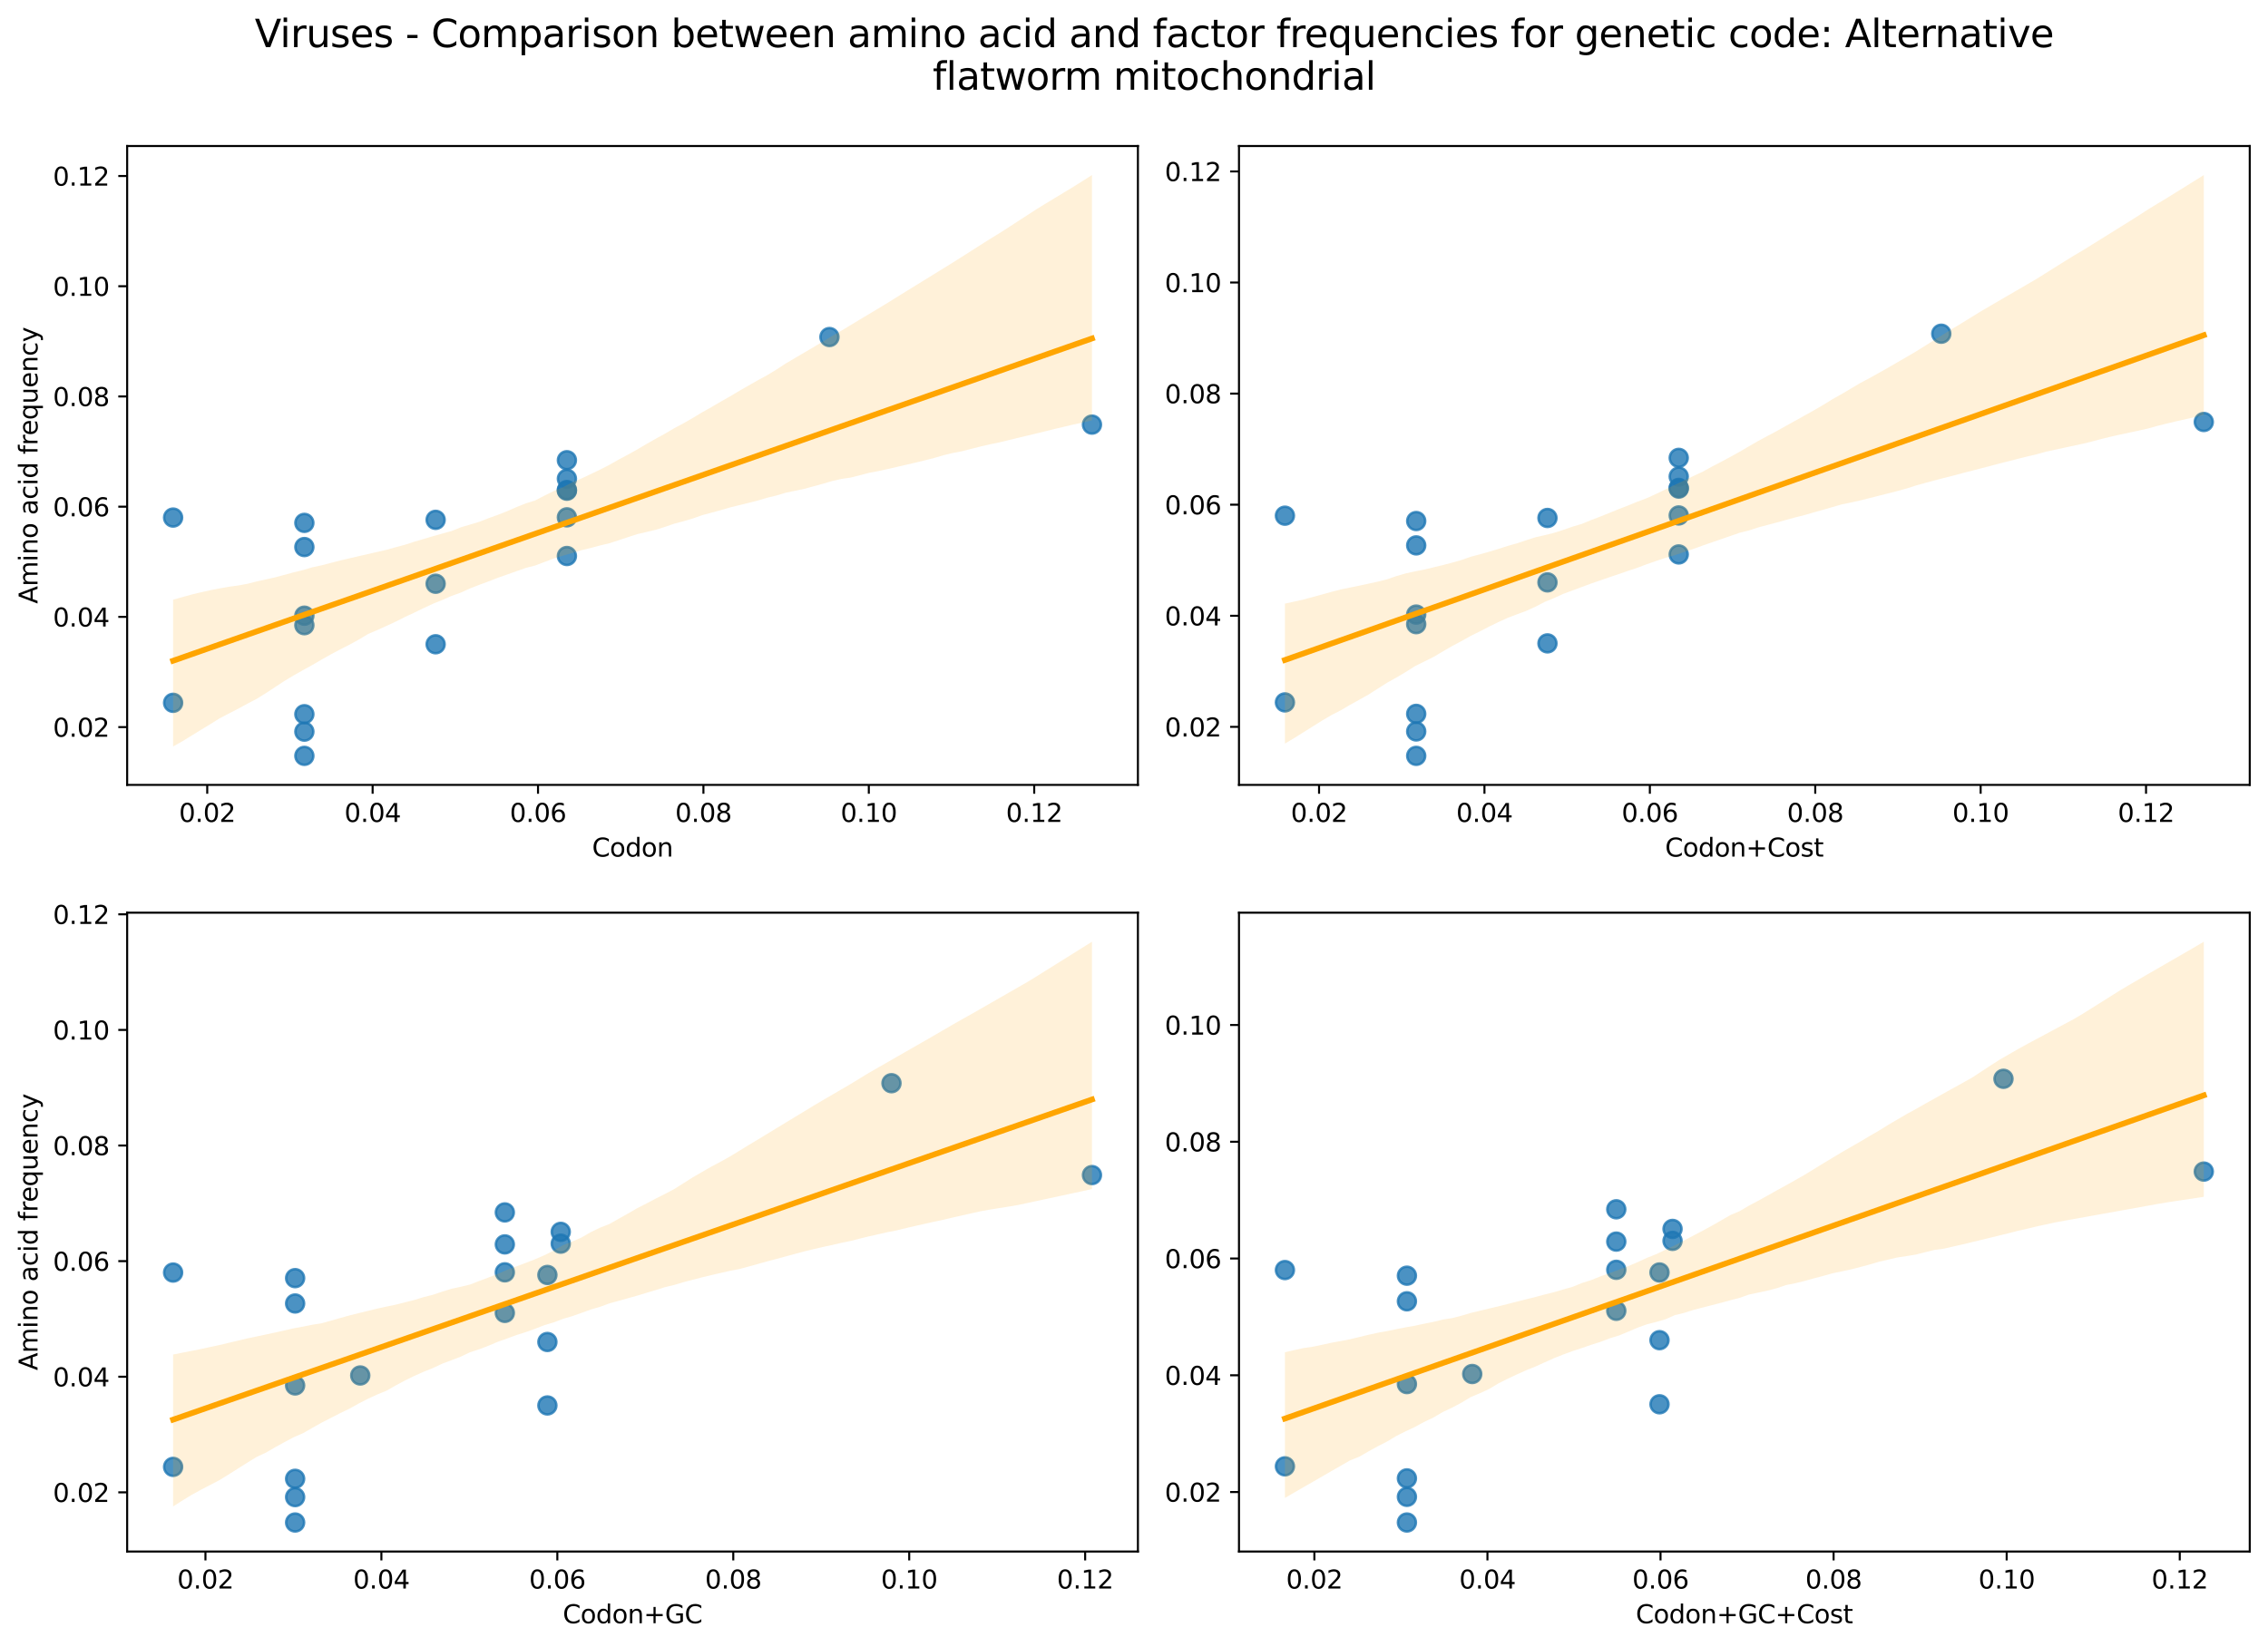 <?xml version="1.0" encoding="utf-8" standalone="no"?>
<!DOCTYPE svg PUBLIC "-//W3C//DTD SVG 1.1//EN"
  "http://www.w3.org/Graphics/SVG/1.1/DTD/svg11.dtd">
<svg xmlns:xlink="http://www.w3.org/1999/xlink" width="894.344pt" height="649.556pt" viewBox="0 0 894.344 649.556" xmlns="http://www.w3.org/2000/svg" version="1.1">
 <defs>
  <style type="text/css">*{stroke-linejoin: round; stroke-linecap: butt}</style>
 </defs>
 <g id="figure_1">
  <g id="patch_1">
   <path d="M 0 649.556 
L 894.344 649.556 
L 894.344 0 
L 0 0 
z
" style="fill: #ffffff"/>
  </g>
  <g id="axes_1">
   <g id="patch_2">
    <path d="M 50.144 309.6 
L 448.715 309.6 
L 448.715 57.6 
L 50.144 57.6 
z
" style="fill: #ffffff"/>
   </g>
   <g id="PathCollection_1">
    <defs>
     <path id="mec1966a2da" d="M 0 3.536 
C 0.938 3.536 1.837 3.163 2.5 2.5 
C 3.163 1.837 3.536 0.938 3.536 0 
C 3.536 -0.938 3.163 -1.837 2.5 -2.5 
C 1.837 -3.163 0.938 -3.536 0 -3.536 
C -0.938 -3.536 -1.837 -3.163 -2.5 -2.5 
C -3.163 -1.837 -3.536 -0.938 -3.536 0 
C -3.536 0.938 -3.163 1.837 -2.5 2.5 
C -1.837 3.163 -0.938 3.536 0 3.536 
z
" style="stroke: #1f77b4; stroke-opacity: 0.8"/>
    </defs>
    <g clip-path="url(#p60dde37c3c)">
     <use xlink:href="#mec1966a2da" x="68.261" y="277.226" style="fill: #1f77b4; fill-opacity: 0.8; stroke: #1f77b4; stroke-opacity: 0.8"/>
     <use xlink:href="#mec1966a2da" x="120.023" y="298.145" style="fill: #1f77b4; fill-opacity: 0.8; stroke: #1f77b4; stroke-opacity: 0.8"/>
     <use xlink:href="#mec1966a2da" x="120.023" y="288.591" style="fill: #1f77b4; fill-opacity: 0.8; stroke: #1f77b4; stroke-opacity: 0.8"/>
     <use xlink:href="#mec1966a2da" x="120.023" y="215.78" style="fill: #1f77b4; fill-opacity: 0.8; stroke: #1f77b4; stroke-opacity: 0.8"/>
     <use xlink:href="#mec1966a2da" x="120.023" y="206.247" style="fill: #1f77b4; fill-opacity: 0.8; stroke: #1f77b4; stroke-opacity: 0.8"/>
     <use xlink:href="#mec1966a2da" x="120.023" y="242.856" style="fill: #1f77b4; fill-opacity: 0.8; stroke: #1f77b4; stroke-opacity: 0.8"/>
     <use xlink:href="#mec1966a2da" x="120.023" y="281.716" style="fill: #1f77b4; fill-opacity: 0.8; stroke: #1f77b4; stroke-opacity: 0.8"/>
     <use xlink:href="#mec1966a2da" x="68.261" y="204.153" style="fill: #1f77b4; fill-opacity: 0.8; stroke: #1f77b4; stroke-opacity: 0.8"/>
     <use xlink:href="#mec1966a2da" x="171.786" y="230.255" style="fill: #1f77b4; fill-opacity: 0.8; stroke: #1f77b4; stroke-opacity: 0.8"/>
     <use xlink:href="#mec1966a2da" x="120.023" y="246.602" style="fill: #1f77b4; fill-opacity: 0.8; stroke: #1f77b4; stroke-opacity: 0.8"/>
     <use xlink:href="#mec1966a2da" x="171.786" y="254.129" style="fill: #1f77b4; fill-opacity: 0.8; stroke: #1f77b4; stroke-opacity: 0.8"/>
     <use xlink:href="#mec1966a2da" x="171.786" y="205.049" style="fill: #1f77b4; fill-opacity: 0.8; stroke: #1f77b4; stroke-opacity: 0.8"/>
     <use xlink:href="#mec1966a2da" x="223.548" y="181.529" style="fill: #1f77b4; fill-opacity: 0.8; stroke: #1f77b4; stroke-opacity: 0.8"/>
     <use xlink:href="#mec1966a2da" x="223.548" y="193.556" style="fill: #1f77b4; fill-opacity: 0.8; stroke: #1f77b4; stroke-opacity: 0.8"/>
     <use xlink:href="#mec1966a2da" x="223.548" y="219.318" style="fill: #1f77b4; fill-opacity: 0.8; stroke: #1f77b4; stroke-opacity: 0.8"/>
     <use xlink:href="#mec1966a2da" x="223.548" y="193.28" style="fill: #1f77b4; fill-opacity: 0.8; stroke: #1f77b4; stroke-opacity: 0.8"/>
     <use xlink:href="#mec1966a2da" x="223.548" y="188.839" style="fill: #1f77b4; fill-opacity: 0.8; stroke: #1f77b4; stroke-opacity: 0.8"/>
     <use xlink:href="#mec1966a2da" x="327.073" y="132.942" style="fill: #1f77b4; fill-opacity: 0.8; stroke: #1f77b4; stroke-opacity: 0.8"/>
     <use xlink:href="#mec1966a2da" x="223.548" y="204.061" style="fill: #1f77b4; fill-opacity: 0.8; stroke: #1f77b4; stroke-opacity: 0.8"/>
     <use xlink:href="#mec1966a2da" x="430.598" y="167.487" style="fill: #1f77b4; fill-opacity: 0.8; stroke: #1f77b4; stroke-opacity: 0.8"/>
    </g>
   </g>
   <g id="PolyCollection_1">
    <path d="M 68.261 236.55 
L 68.261 294.439 
L 71.921 292.387 
L 75.581 290.133 
L 79.241 287.875 
L 82.901 285.659 
L 86.561 283.369 
L 90.22 281.459 
L 93.88 279.578 
L 97.54 277.572 
L 101.2 275.666 
L 104.86 273.395 
L 108.52 270.996 
L 112.18 268.595 
L 115.84 266.389 
L 119.5 264.312 
L 123.16 262.308 
L 126.82 260.171 
L 130.48 258.104 
L 134.14 256.167 
L 137.8 254.299 
L 141.46 252.287 
L 145.12 250.082 
L 148.78 248.526 
L 152.44 246.866 
L 156.1 245.163 
L 159.76 243.329 
L 163.42 241.626 
L 167.08 239.85 
L 170.74 238.142 
L 174.4 236.675 
L 178.06 235.059 
L 181.72 233.751 
L 185.38 232.084 
L 189.04 230.666 
L 192.7 229.314 
L 196.36 227.891 
L 200.02 226.598 
L 203.68 225.304 
L 207.34 224.018 
L 211 223.073 
L 214.66 221.693 
L 218.32 220.302 
L 221.98 219.191 
L 225.64 218.1 
L 229.3 217.016 
L 232.96 216.15 
L 236.62 215.16 
L 240.28 214.293 
L 243.94 213.106 
L 247.599 211.886 
L 251.259 210.694 
L 254.919 209.841 
L 258.579 208.972 
L 262.239 207.822 
L 265.899 206.56 
L 269.559 205.599 
L 273.219 204.503 
L 276.879 203.218 
L 280.539 202.23 
L 284.199 201.233 
L 287.859 200.164 
L 291.519 199.254 
L 295.179 198.368 
L 298.839 197.433 
L 302.499 196.344 
L 306.159 195.454 
L 309.819 194.362 
L 313.479 193.596 
L 317.139 192.825 
L 320.799 191.827 
L 324.459 190.838 
L 328.119 189.75 
L 331.779 188.919 
L 335.439 188.379 
L 339.099 187.451 
L 342.759 186.498 
L 346.419 185.801 
L 350.079 185.01 
L 353.739 184.16 
L 357.399 183.313 
L 361.059 182.462 
L 364.719 181.579 
L 368.379 180.645 
L 372.039 179.57 
L 375.699 178.686 
L 379.359 177.985 
L 383.019 177.047 
L 386.679 176.111 
L 390.339 175.267 
L 393.999 174.51 
L 397.659 173.63 
L 401.318 172.743 
L 404.978 171.862 
L 408.638 170.983 
L 412.298 170.095 
L 415.958 169.176 
L 419.618 168.325 
L 423.278 167.442 
L 426.938 166.674 
L 430.598 165.769 
L 430.598 69.055 
L 430.598 69.055 
L 426.938 71.374 
L 423.278 73.674 
L 419.618 75.89 
L 415.958 78.106 
L 412.298 80.323 
L 408.638 82.573 
L 404.978 84.951 
L 401.318 87.329 
L 397.659 89.708 
L 393.999 92.044 
L 390.339 94.293 
L 386.679 96.6 
L 383.019 98.945 
L 379.359 101.266 
L 375.699 103.589 
L 372.039 105.845 
L 368.379 108.101 
L 364.719 110.357 
L 361.059 112.613 
L 357.399 114.871 
L 353.739 117.131 
L 350.079 119.425 
L 346.419 121.628 
L 342.759 123.829 
L 339.099 126.03 
L 335.439 128.233 
L 331.779 130.438 
L 328.119 132.549 
L 324.459 134.738 
L 320.799 136.938 
L 317.139 139.085 
L 313.479 141.234 
L 309.819 143.392 
L 306.159 145.782 
L 302.499 148.005 
L 298.839 149.989 
L 295.179 152.075 
L 291.519 154.175 
L 287.859 156.357 
L 284.199 158.441 
L 280.539 160.584 
L 276.879 162.631 
L 273.219 164.853 
L 269.559 166.945 
L 265.899 168.897 
L 262.239 171.056 
L 258.579 173.059 
L 254.919 175.148 
L 251.259 177.296 
L 247.599 179.342 
L 243.94 181.284 
L 240.28 183.371 
L 236.62 185.242 
L 232.96 187.007 
L 229.3 188.73 
L 225.64 190.264 
L 221.98 192.173 
L 218.32 193.716 
L 214.66 195.517 
L 211 197.41 
L 207.34 198.547 
L 203.68 200.008 
L 200.02 201.624 
L 196.36 203.068 
L 192.7 204.374 
L 189.04 205.808 
L 185.38 206.912 
L 181.72 207.993 
L 178.06 209.467 
L 174.4 210.465 
L 170.74 211.494 
L 167.08 212.598 
L 163.42 213.657 
L 159.76 214.854 
L 156.1 215.835 
L 152.44 216.864 
L 148.78 217.702 
L 145.12 218.54 
L 141.46 219.378 
L 137.8 220.22 
L 134.14 221.079 
L 130.48 222.042 
L 126.82 222.982 
L 123.16 223.774 
L 119.5 224.859 
L 115.84 225.748 
L 112.18 226.736 
L 108.52 227.724 
L 104.86 228.545 
L 101.2 229.349 
L 97.54 230.284 
L 93.88 230.954 
L 90.22 231.44 
L 86.561 232.101 
L 82.901 232.815 
L 79.241 233.627 
L 75.581 234.506 
L 71.921 235.528 
L 68.261 236.55 
z
" clip-path="url(#p60dde37c3c)" style="fill: #ffa500; fill-opacity: 0.15"/>
   </g>
   <g id="matplotlib.axis_1">
    <g id="xtick_1">
     <g id="line2d_1">
      <defs>
       <path id="m52b9d5465d" d="M 0 0 
L 0 3.5 
" style="stroke: #000000; stroke-width: 0.8"/>
      </defs>
      <g>
       <use xlink:href="#m52b9d5465d" x="81.719" y="309.6" style="stroke: #000000; stroke-width: 0.8"/>
      </g>
     </g>
     <g id="text_1">
      <!-- 0.02 -->
      <g transform="translate(70.586 324.198) scale(0.1 -0.1)">
       <defs>
        <path id="DejaVuSans-30" d="M 2034 4250 
Q 1547 4250 1301 3770 
Q 1056 3291 1056 2328 
Q 1056 1369 1301 889 
Q 1547 409 2034 409 
Q 2525 409 2770 889 
Q 3016 1369 3016 2328 
Q 3016 3291 2770 3770 
Q 2525 4250 2034 4250 
z
M 2034 4750 
Q 2819 4750 3233 4129 
Q 3647 3509 3647 2328 
Q 3647 1150 3233 529 
Q 2819 -91 2034 -91 
Q 1250 -91 836 529 
Q 422 1150 422 2328 
Q 422 3509 836 4129 
Q 1250 4750 2034 4750 
z
" transform="scale(0.016)"/>
        <path id="DejaVuSans-2e" d="M 684 794 
L 1344 794 
L 1344 0 
L 684 0 
L 684 794 
z
" transform="scale(0.016)"/>
        <path id="DejaVuSans-32" d="M 1228 531 
L 3431 531 
L 3431 0 
L 469 0 
L 469 531 
Q 828 903 1448 1529 
Q 2069 2156 2228 2338 
Q 2531 2678 2651 2914 
Q 2772 3150 2772 3378 
Q 2772 3750 2511 3984 
Q 2250 4219 1831 4219 
Q 1534 4219 1204 4116 
Q 875 4013 500 3803 
L 500 4441 
Q 881 4594 1212 4672 
Q 1544 4750 1819 4750 
Q 2544 4750 2975 4387 
Q 3406 4025 3406 3419 
Q 3406 3131 3298 2873 
Q 3191 2616 2906 2266 
Q 2828 2175 2409 1742 
Q 1991 1309 1228 531 
z
" transform="scale(0.016)"/>
       </defs>
       <use xlink:href="#DejaVuSans-30"/>
       <use xlink:href="#DejaVuSans-2e" x="63.623"/>
       <use xlink:href="#DejaVuSans-30" x="95.41"/>
       <use xlink:href="#DejaVuSans-32" x="159.033"/>
      </g>
     </g>
    </g>
    <g id="xtick_2">
     <g id="line2d_2">
      <g>
       <use xlink:href="#m52b9d5465d" x="146.94" y="309.6" style="stroke: #000000; stroke-width: 0.8"/>
      </g>
     </g>
     <g id="text_2">
      <!-- 0.04 -->
      <g transform="translate(135.807 324.198) scale(0.1 -0.1)">
       <defs>
        <path id="DejaVuSans-34" d="M 2419 4116 
L 825 1625 
L 2419 1625 
L 2419 4116 
z
M 2253 4666 
L 3047 4666 
L 3047 1625 
L 3713 1625 
L 3713 1100 
L 3047 1100 
L 3047 0 
L 2419 0 
L 2419 1100 
L 313 1100 
L 313 1709 
L 2253 4666 
z
" transform="scale(0.016)"/>
       </defs>
       <use xlink:href="#DejaVuSans-30"/>
       <use xlink:href="#DejaVuSans-2e" x="63.623"/>
       <use xlink:href="#DejaVuSans-30" x="95.41"/>
       <use xlink:href="#DejaVuSans-34" x="159.033"/>
      </g>
     </g>
    </g>
    <g id="xtick_3">
     <g id="line2d_3">
      <g>
       <use xlink:href="#m52b9d5465d" x="212.16" y="309.6" style="stroke: #000000; stroke-width: 0.8"/>
      </g>
     </g>
     <g id="text_3">
      <!-- 0.06 -->
      <g transform="translate(201.028 324.198) scale(0.1 -0.1)">
       <defs>
        <path id="DejaVuSans-36" d="M 2113 2584 
Q 1688 2584 1439 2293 
Q 1191 2003 1191 1497 
Q 1191 994 1439 701 
Q 1688 409 2113 409 
Q 2538 409 2786 701 
Q 3034 994 3034 1497 
Q 3034 2003 2786 2293 
Q 2538 2584 2113 2584 
z
M 3366 4563 
L 3366 3988 
Q 3128 4100 2886 4159 
Q 2644 4219 2406 4219 
Q 1781 4219 1451 3797 
Q 1122 3375 1075 2522 
Q 1259 2794 1537 2939 
Q 1816 3084 2150 3084 
Q 2853 3084 3261 2657 
Q 3669 2231 3669 1497 
Q 3669 778 3244 343 
Q 2819 -91 2113 -91 
Q 1303 -91 875 529 
Q 447 1150 447 2328 
Q 447 3434 972 4092 
Q 1497 4750 2381 4750 
Q 2619 4750 2861 4703 
Q 3103 4656 3366 4563 
z
" transform="scale(0.016)"/>
       </defs>
       <use xlink:href="#DejaVuSans-30"/>
       <use xlink:href="#DejaVuSans-2e" x="63.623"/>
       <use xlink:href="#DejaVuSans-30" x="95.41"/>
       <use xlink:href="#DejaVuSans-36" x="159.033"/>
      </g>
     </g>
    </g>
    <g id="xtick_4">
     <g id="line2d_4">
      <g>
       <use xlink:href="#m52b9d5465d" x="277.381" y="309.6" style="stroke: #000000; stroke-width: 0.8"/>
      </g>
     </g>
     <g id="text_4">
      <!-- 0.08 -->
      <g transform="translate(266.248 324.198) scale(0.1 -0.1)">
       <defs>
        <path id="DejaVuSans-38" d="M 2034 2216 
Q 1584 2216 1326 1975 
Q 1069 1734 1069 1313 
Q 1069 891 1326 650 
Q 1584 409 2034 409 
Q 2484 409 2743 651 
Q 3003 894 3003 1313 
Q 3003 1734 2745 1975 
Q 2488 2216 2034 2216 
z
M 1403 2484 
Q 997 2584 770 2862 
Q 544 3141 544 3541 
Q 544 4100 942 4425 
Q 1341 4750 2034 4750 
Q 2731 4750 3128 4425 
Q 3525 4100 3525 3541 
Q 3525 3141 3298 2862 
Q 3072 2584 2669 2484 
Q 3125 2378 3379 2068 
Q 3634 1759 3634 1313 
Q 3634 634 3220 271 
Q 2806 -91 2034 -91 
Q 1263 -91 848 271 
Q 434 634 434 1313 
Q 434 1759 690 2068 
Q 947 2378 1403 2484 
z
M 1172 3481 
Q 1172 3119 1398 2916 
Q 1625 2713 2034 2713 
Q 2441 2713 2670 2916 
Q 2900 3119 2900 3481 
Q 2900 3844 2670 4047 
Q 2441 4250 2034 4250 
Q 1625 4250 1398 4047 
Q 1172 3844 1172 3481 
z
" transform="scale(0.016)"/>
       </defs>
       <use xlink:href="#DejaVuSans-30"/>
       <use xlink:href="#DejaVuSans-2e" x="63.623"/>
       <use xlink:href="#DejaVuSans-30" x="95.41"/>
       <use xlink:href="#DejaVuSans-38" x="159.033"/>
      </g>
     </g>
    </g>
    <g id="xtick_5">
     <g id="line2d_5">
      <g>
       <use xlink:href="#m52b9d5465d" x="342.602" y="309.6" style="stroke: #000000; stroke-width: 0.8"/>
      </g>
     </g>
     <g id="text_5">
      <!-- 0.10 -->
      <g transform="translate(331.469 324.198) scale(0.1 -0.1)">
       <defs>
        <path id="DejaVuSans-31" d="M 794 531 
L 1825 531 
L 1825 4091 
L 703 3866 
L 703 4441 
L 1819 4666 
L 2450 4666 
L 2450 531 
L 3481 531 
L 3481 0 
L 794 0 
L 794 531 
z
" transform="scale(0.016)"/>
       </defs>
       <use xlink:href="#DejaVuSans-30"/>
       <use xlink:href="#DejaVuSans-2e" x="63.623"/>
       <use xlink:href="#DejaVuSans-31" x="95.41"/>
       <use xlink:href="#DejaVuSans-30" x="159.033"/>
      </g>
     </g>
    </g>
    <g id="xtick_6">
     <g id="line2d_6">
      <g>
       <use xlink:href="#m52b9d5465d" x="407.823" y="309.6" style="stroke: #000000; stroke-width: 0.8"/>
      </g>
     </g>
     <g id="text_6">
      <!-- 0.12 -->
      <g transform="translate(396.69 324.198) scale(0.1 -0.1)">
       <use xlink:href="#DejaVuSans-30"/>
       <use xlink:href="#DejaVuSans-2e" x="63.623"/>
       <use xlink:href="#DejaVuSans-31" x="95.41"/>
       <use xlink:href="#DejaVuSans-32" x="159.033"/>
      </g>
     </g>
    </g>
    <g id="text_7">
     <!-- Codon -->
     <g transform="translate(233.476 337.877) scale(0.1 -0.1)">
      <defs>
       <path id="DejaVuSans-43" d="M 4122 4306 
L 4122 3641 
Q 3803 3938 3442 4084 
Q 3081 4231 2675 4231 
Q 1875 4231 1450 3742 
Q 1025 3253 1025 2328 
Q 1025 1406 1450 917 
Q 1875 428 2675 428 
Q 3081 428 3442 575 
Q 3803 722 4122 1019 
L 4122 359 
Q 3791 134 3420 21 
Q 3050 -91 2638 -91 
Q 1578 -91 968 557 
Q 359 1206 359 2328 
Q 359 3453 968 4101 
Q 1578 4750 2638 4750 
Q 3056 4750 3426 4639 
Q 3797 4528 4122 4306 
z
" transform="scale(0.016)"/>
       <path id="DejaVuSans-6f" d="M 1959 3097 
Q 1497 3097 1228 2736 
Q 959 2375 959 1747 
Q 959 1119 1226 758 
Q 1494 397 1959 397 
Q 2419 397 2687 759 
Q 2956 1122 2956 1747 
Q 2956 2369 2687 2733 
Q 2419 3097 1959 3097 
z
M 1959 3584 
Q 2709 3584 3137 3096 
Q 3566 2609 3566 1747 
Q 3566 888 3137 398 
Q 2709 -91 1959 -91 
Q 1206 -91 779 398 
Q 353 888 353 1747 
Q 353 2609 779 3096 
Q 1206 3584 1959 3584 
z
" transform="scale(0.016)"/>
       <path id="DejaVuSans-64" d="M 2906 2969 
L 2906 4863 
L 3481 4863 
L 3481 0 
L 2906 0 
L 2906 525 
Q 2725 213 2448 61 
Q 2172 -91 1784 -91 
Q 1150 -91 751 415 
Q 353 922 353 1747 
Q 353 2572 751 3078 
Q 1150 3584 1784 3584 
Q 2172 3584 2448 3432 
Q 2725 3281 2906 2969 
z
M 947 1747 
Q 947 1113 1208 752 
Q 1469 391 1925 391 
Q 2381 391 2643 752 
Q 2906 1113 2906 1747 
Q 2906 2381 2643 2742 
Q 2381 3103 1925 3103 
Q 1469 3103 1208 2742 
Q 947 2381 947 1747 
z
" transform="scale(0.016)"/>
       <path id="DejaVuSans-6e" d="M 3513 2113 
L 3513 0 
L 2938 0 
L 2938 2094 
Q 2938 2591 2744 2837 
Q 2550 3084 2163 3084 
Q 1697 3084 1428 2787 
Q 1159 2491 1159 1978 
L 1159 0 
L 581 0 
L 581 3500 
L 1159 3500 
L 1159 2956 
Q 1366 3272 1645 3428 
Q 1925 3584 2291 3584 
Q 2894 3584 3203 3211 
Q 3513 2838 3513 2113 
z
" transform="scale(0.016)"/>
      </defs>
      <use xlink:href="#DejaVuSans-43"/>
      <use xlink:href="#DejaVuSans-6f" x="69.824"/>
      <use xlink:href="#DejaVuSans-64" x="131.006"/>
      <use xlink:href="#DejaVuSans-6f" x="194.482"/>
      <use xlink:href="#DejaVuSans-6e" x="255.664"/>
     </g>
    </g>
   </g>
   <g id="matplotlib.axis_2">
    <g id="ytick_1">
     <g id="line2d_7">
      <defs>
       <path id="md3f9a6735c" d="M 0 0 
L -3.5 0 
" style="stroke: #000000; stroke-width: 0.8"/>
      </defs>
      <g>
       <use xlink:href="#md3f9a6735c" x="50.144" y="286.799" style="stroke: #000000; stroke-width: 0.8"/>
      </g>
     </g>
     <g id="text_8">
      <!-- 0.02 -->
      <g transform="translate(20.878 290.598) scale(0.1 -0.1)">
       <use xlink:href="#DejaVuSans-30"/>
       <use xlink:href="#DejaVuSans-2e" x="63.623"/>
       <use xlink:href="#DejaVuSans-30" x="95.41"/>
       <use xlink:href="#DejaVuSans-32" x="159.033"/>
      </g>
     </g>
    </g>
    <g id="ytick_2">
     <g id="line2d_8">
      <g>
       <use xlink:href="#md3f9a6735c" x="50.144" y="243.325" style="stroke: #000000; stroke-width: 0.8"/>
      </g>
     </g>
     <g id="text_9">
      <!-- 0.04 -->
      <g transform="translate(20.878 247.124) scale(0.1 -0.1)">
       <use xlink:href="#DejaVuSans-30"/>
       <use xlink:href="#DejaVuSans-2e" x="63.623"/>
       <use xlink:href="#DejaVuSans-30" x="95.41"/>
       <use xlink:href="#DejaVuSans-34" x="159.033"/>
      </g>
     </g>
    </g>
    <g id="ytick_3">
     <g id="line2d_9">
      <g>
       <use xlink:href="#md3f9a6735c" x="50.144" y="199.851" style="stroke: #000000; stroke-width: 0.8"/>
      </g>
     </g>
     <g id="text_10">
      <!-- 0.06 -->
      <g transform="translate(20.878 203.65) scale(0.1 -0.1)">
       <use xlink:href="#DejaVuSans-30"/>
       <use xlink:href="#DejaVuSans-2e" x="63.623"/>
       <use xlink:href="#DejaVuSans-30" x="95.41"/>
       <use xlink:href="#DejaVuSans-36" x="159.033"/>
      </g>
     </g>
    </g>
    <g id="ytick_4">
     <g id="line2d_10">
      <g>
       <use xlink:href="#md3f9a6735c" x="50.144" y="156.378" style="stroke: #000000; stroke-width: 0.8"/>
      </g>
     </g>
     <g id="text_11">
      <!-- 0.08 -->
      <g transform="translate(20.878 160.177) scale(0.1 -0.1)">
       <use xlink:href="#DejaVuSans-30"/>
       <use xlink:href="#DejaVuSans-2e" x="63.623"/>
       <use xlink:href="#DejaVuSans-30" x="95.41"/>
       <use xlink:href="#DejaVuSans-38" x="159.033"/>
      </g>
     </g>
    </g>
    <g id="ytick_5">
     <g id="line2d_11">
      <g>
       <use xlink:href="#md3f9a6735c" x="50.144" y="112.904" style="stroke: #000000; stroke-width: 0.8"/>
      </g>
     </g>
     <g id="text_12">
      <!-- 0.10 -->
      <g transform="translate(20.878 116.703) scale(0.1 -0.1)">
       <use xlink:href="#DejaVuSans-30"/>
       <use xlink:href="#DejaVuSans-2e" x="63.623"/>
       <use xlink:href="#DejaVuSans-31" x="95.41"/>
       <use xlink:href="#DejaVuSans-30" x="159.033"/>
      </g>
     </g>
    </g>
    <g id="ytick_6">
     <g id="line2d_12">
      <g>
       <use xlink:href="#md3f9a6735c" x="50.144" y="69.43" style="stroke: #000000; stroke-width: 0.8"/>
      </g>
     </g>
     <g id="text_13">
      <!-- 0.12 -->
      <g transform="translate(20.878 73.229) scale(0.1 -0.1)">
       <use xlink:href="#DejaVuSans-30"/>
       <use xlink:href="#DejaVuSans-2e" x="63.623"/>
       <use xlink:href="#DejaVuSans-31" x="95.41"/>
       <use xlink:href="#DejaVuSans-32" x="159.033"/>
      </g>
     </g>
    </g>
    <g id="text_14">
     <!-- Amino acid frequency -->
     <g transform="translate(14.798 238.139) rotate(-90) scale(0.1 -0.1)">
      <defs>
       <path id="DejaVuSans-41" d="M 2188 4044 
L 1331 1722 
L 3047 1722 
L 2188 4044 
z
M 1831 4666 
L 2547 4666 
L 4325 0 
L 3669 0 
L 3244 1197 
L 1141 1197 
L 716 0 
L 50 0 
L 1831 4666 
z
" transform="scale(0.016)"/>
       <path id="DejaVuSans-6d" d="M 3328 2828 
Q 3544 3216 3844 3400 
Q 4144 3584 4550 3584 
Q 5097 3584 5394 3201 
Q 5691 2819 5691 2113 
L 5691 0 
L 5113 0 
L 5113 2094 
Q 5113 2597 4934 2840 
Q 4756 3084 4391 3084 
Q 3944 3084 3684 2787 
Q 3425 2491 3425 1978 
L 3425 0 
L 2847 0 
L 2847 2094 
Q 2847 2600 2669 2842 
Q 2491 3084 2119 3084 
Q 1678 3084 1418 2786 
Q 1159 2488 1159 1978 
L 1159 0 
L 581 0 
L 581 3500 
L 1159 3500 
L 1159 2956 
Q 1356 3278 1631 3431 
Q 1906 3584 2284 3584 
Q 2666 3584 2933 3390 
Q 3200 3197 3328 2828 
z
" transform="scale(0.016)"/>
       <path id="DejaVuSans-69" d="M 603 3500 
L 1178 3500 
L 1178 0 
L 603 0 
L 603 3500 
z
M 603 4863 
L 1178 4863 
L 1178 4134 
L 603 4134 
L 603 4863 
z
" transform="scale(0.016)"/>
       <path id="DejaVuSans-20" transform="scale(0.016)"/>
       <path id="DejaVuSans-61" d="M 2194 1759 
Q 1497 1759 1228 1600 
Q 959 1441 959 1056 
Q 959 750 1161 570 
Q 1363 391 1709 391 
Q 2188 391 2477 730 
Q 2766 1069 2766 1631 
L 2766 1759 
L 2194 1759 
z
M 3341 1997 
L 3341 0 
L 2766 0 
L 2766 531 
Q 2569 213 2275 61 
Q 1981 -91 1556 -91 
Q 1019 -91 701 211 
Q 384 513 384 1019 
Q 384 1609 779 1909 
Q 1175 2209 1959 2209 
L 2766 2209 
L 2766 2266 
Q 2766 2663 2505 2880 
Q 2244 3097 1772 3097 
Q 1472 3097 1187 3025 
Q 903 2953 641 2809 
L 641 3341 
Q 956 3463 1253 3523 
Q 1550 3584 1831 3584 
Q 2591 3584 2966 3190 
Q 3341 2797 3341 1997 
z
" transform="scale(0.016)"/>
       <path id="DejaVuSans-63" d="M 3122 3366 
L 3122 2828 
Q 2878 2963 2633 3030 
Q 2388 3097 2138 3097 
Q 1578 3097 1268 2742 
Q 959 2388 959 1747 
Q 959 1106 1268 751 
Q 1578 397 2138 397 
Q 2388 397 2633 464 
Q 2878 531 3122 666 
L 3122 134 
Q 2881 22 2623 -34 
Q 2366 -91 2075 -91 
Q 1284 -91 818 406 
Q 353 903 353 1747 
Q 353 2603 823 3093 
Q 1294 3584 2113 3584 
Q 2378 3584 2631 3529 
Q 2884 3475 3122 3366 
z
" transform="scale(0.016)"/>
       <path id="DejaVuSans-66" d="M 2375 4863 
L 2375 4384 
L 1825 4384 
Q 1516 4384 1395 4259 
Q 1275 4134 1275 3809 
L 1275 3500 
L 2222 3500 
L 2222 3053 
L 1275 3053 
L 1275 0 
L 697 0 
L 697 3053 
L 147 3053 
L 147 3500 
L 697 3500 
L 697 3744 
Q 697 4328 969 4595 
Q 1241 4863 1831 4863 
L 2375 4863 
z
" transform="scale(0.016)"/>
       <path id="DejaVuSans-72" d="M 2631 2963 
Q 2534 3019 2420 3045 
Q 2306 3072 2169 3072 
Q 1681 3072 1420 2755 
Q 1159 2438 1159 1844 
L 1159 0 
L 581 0 
L 581 3500 
L 1159 3500 
L 1159 2956 
Q 1341 3275 1631 3429 
Q 1922 3584 2338 3584 
Q 2397 3584 2469 3576 
Q 2541 3569 2628 3553 
L 2631 2963 
z
" transform="scale(0.016)"/>
       <path id="DejaVuSans-65" d="M 3597 1894 
L 3597 1613 
L 953 1613 
Q 991 1019 1311 708 
Q 1631 397 2203 397 
Q 2534 397 2845 478 
Q 3156 559 3463 722 
L 3463 178 
Q 3153 47 2828 -22 
Q 2503 -91 2169 -91 
Q 1331 -91 842 396 
Q 353 884 353 1716 
Q 353 2575 817 3079 
Q 1281 3584 2069 3584 
Q 2775 3584 3186 3129 
Q 3597 2675 3597 1894 
z
M 3022 2063 
Q 3016 2534 2758 2815 
Q 2500 3097 2075 3097 
Q 1594 3097 1305 2825 
Q 1016 2553 972 2059 
L 3022 2063 
z
" transform="scale(0.016)"/>
       <path id="DejaVuSans-71" d="M 947 1747 
Q 947 1113 1208 752 
Q 1469 391 1925 391 
Q 2381 391 2643 752 
Q 2906 1113 2906 1747 
Q 2906 2381 2643 2742 
Q 2381 3103 1925 3103 
Q 1469 3103 1208 2742 
Q 947 2381 947 1747 
z
M 2906 525 
Q 2725 213 2448 61 
Q 2172 -91 1784 -91 
Q 1150 -91 751 415 
Q 353 922 353 1747 
Q 353 2572 751 3078 
Q 1150 3584 1784 3584 
Q 2172 3584 2448 3432 
Q 2725 3281 2906 2969 
L 2906 3500 
L 3481 3500 
L 3481 -1331 
L 2906 -1331 
L 2906 525 
z
" transform="scale(0.016)"/>
       <path id="DejaVuSans-75" d="M 544 1381 
L 544 3500 
L 1119 3500 
L 1119 1403 
Q 1119 906 1312 657 
Q 1506 409 1894 409 
Q 2359 409 2629 706 
Q 2900 1003 2900 1516 
L 2900 3500 
L 3475 3500 
L 3475 0 
L 2900 0 
L 2900 538 
Q 2691 219 2414 64 
Q 2138 -91 1772 -91 
Q 1169 -91 856 284 
Q 544 659 544 1381 
z
M 1991 3584 
L 1991 3584 
z
" transform="scale(0.016)"/>
       <path id="DejaVuSans-79" d="M 2059 -325 
Q 1816 -950 1584 -1140 
Q 1353 -1331 966 -1331 
L 506 -1331 
L 506 -850 
L 844 -850 
Q 1081 -850 1212 -737 
Q 1344 -625 1503 -206 
L 1606 56 
L 191 3500 
L 800 3500 
L 1894 763 
L 2988 3500 
L 3597 3500 
L 2059 -325 
z
" transform="scale(0.016)"/>
      </defs>
      <use xlink:href="#DejaVuSans-41"/>
      <use xlink:href="#DejaVuSans-6d" x="68.408"/>
      <use xlink:href="#DejaVuSans-69" x="165.82"/>
      <use xlink:href="#DejaVuSans-6e" x="193.604"/>
      <use xlink:href="#DejaVuSans-6f" x="256.982"/>
      <use xlink:href="#DejaVuSans-20" x="318.164"/>
      <use xlink:href="#DejaVuSans-61" x="349.951"/>
      <use xlink:href="#DejaVuSans-63" x="411.23"/>
      <use xlink:href="#DejaVuSans-69" x="466.211"/>
      <use xlink:href="#DejaVuSans-64" x="493.994"/>
      <use xlink:href="#DejaVuSans-20" x="557.471"/>
      <use xlink:href="#DejaVuSans-66" x="589.258"/>
      <use xlink:href="#DejaVuSans-72" x="624.463"/>
      <use xlink:href="#DejaVuSans-65" x="663.326"/>
      <use xlink:href="#DejaVuSans-71" x="724.85"/>
      <use xlink:href="#DejaVuSans-75" x="788.326"/>
      <use xlink:href="#DejaVuSans-65" x="851.705"/>
      <use xlink:href="#DejaVuSans-6e" x="913.229"/>
      <use xlink:href="#DejaVuSans-63" x="976.607"/>
      <use xlink:href="#DejaVuSans-79" x="1031.588"/>
     </g>
    </g>
   </g>
   <g id="line2d_13">
    <path d="M 68.261 260.632 
L 71.921 259.348 
L 75.581 258.064 
L 79.241 256.78 
L 82.901 255.496 
L 86.561 254.212 
L 90.22 252.927 
L 93.88 251.643 
L 97.54 250.359 
L 101.2 249.075 
L 104.86 247.791 
L 108.52 246.507 
L 112.18 245.223 
L 115.84 243.939 
L 119.5 242.655 
L 123.16 241.371 
L 126.82 240.087 
L 130.48 238.803 
L 134.14 237.519 
L 137.8 236.235 
L 141.46 234.951 
L 145.12 233.667 
L 148.78 232.383 
L 152.44 231.099 
L 156.1 229.815 
L 159.76 228.531 
L 163.42 227.247 
L 167.08 225.963 
L 170.74 224.679 
L 174.4 223.395 
L 178.06 222.111 
L 181.72 220.827 
L 185.38 219.543 
L 189.04 218.259 
L 192.7 216.975 
L 196.36 215.691 
L 200.02 214.407 
L 203.68 213.123 
L 207.34 211.839 
L 211 210.555 
L 214.66 209.271 
L 218.32 207.987 
L 221.98 206.702 
L 225.64 205.418 
L 229.3 204.134 
L 232.96 202.85 
L 236.62 201.566 
L 240.28 200.282 
L 243.94 198.998 
L 247.599 197.714 
L 251.259 196.43 
L 254.919 195.146 
L 258.579 193.862 
L 262.239 192.578 
L 265.899 191.294 
L 269.559 190.01 
L 273.219 188.726 
L 276.879 187.442 
L 280.539 186.158 
L 284.199 184.874 
L 287.859 183.59 
L 291.519 182.306 
L 295.179 181.022 
L 298.839 179.738 
L 302.499 178.454 
L 306.159 177.17 
L 309.819 175.886 
L 313.479 174.602 
L 317.139 173.318 
L 320.799 172.034 
L 324.459 170.75 
L 328.119 169.466 
L 331.779 168.182 
L 335.439 166.898 
L 339.099 165.614 
L 342.759 164.33 
L 346.419 163.046 
L 350.079 161.762 
L 353.739 160.478 
L 357.399 159.193 
L 361.059 157.909 
L 364.719 156.625 
L 368.379 155.341 
L 372.039 154.057 
L 375.699 152.773 
L 379.359 151.489 
L 383.019 150.205 
L 386.679 148.921 
L 390.339 147.637 
L 393.999 146.353 
L 397.659 145.069 
L 401.318 143.785 
L 404.978 142.501 
L 408.638 141.217 
L 412.298 139.933 
L 415.958 138.649 
L 419.618 137.365 
L 423.278 136.081 
L 426.938 134.797 
L 430.598 133.513 
" clip-path="url(#p60dde37c3c)" style="fill: none; stroke: #ffa500; stroke-width: 2.25; stroke-linecap: square"/>
   </g>
   <g id="patch_3">
    <path d="M 50.144 309.6 
L 50.144 57.6 
" style="fill: none; stroke: #000000; stroke-width: 0.8; stroke-linejoin: miter; stroke-linecap: square"/>
   </g>
   <g id="patch_4">
    <path d="M 448.715 309.6 
L 448.715 57.6 
" style="fill: none; stroke: #000000; stroke-width: 0.8; stroke-linejoin: miter; stroke-linecap: square"/>
   </g>
   <g id="patch_5">
    <path d="M 50.144 309.6 
L 448.715 309.6 
" style="fill: none; stroke: #000000; stroke-width: 0.8; stroke-linejoin: miter; stroke-linecap: square"/>
   </g>
   <g id="patch_6">
    <path d="M 50.144 57.6 
L 448.715 57.6 
" style="fill: none; stroke: #000000; stroke-width: 0.8; stroke-linejoin: miter; stroke-linecap: square"/>
   </g>
  </g>
  <g id="axes_2">
   <g id="patch_7">
    <path d="M 488.572 309.6 
L 887.144 309.6 
L 887.144 57.6 
L 488.572 57.6 
z
" style="fill: #ffffff"/>
   </g>
   <g id="PathCollection_2">
    <g clip-path="url(#p773b0fc9cd)">
     <use xlink:href="#mec1966a2da" x="506.689" y="277.06" style="fill: #1f77b4; fill-opacity: 0.8; stroke: #1f77b4; stroke-opacity: 0.8"/>
     <use xlink:href="#mec1966a2da" x="558.452" y="298.145" style="fill: #1f77b4; fill-opacity: 0.8; stroke: #1f77b4; stroke-opacity: 0.8"/>
     <use xlink:href="#mec1966a2da" x="558.452" y="288.516" style="fill: #1f77b4; fill-opacity: 0.8; stroke: #1f77b4; stroke-opacity: 0.8"/>
     <use xlink:href="#mec1966a2da" x="558.452" y="215.128" style="fill: #1f77b4; fill-opacity: 0.8; stroke: #1f77b4; stroke-opacity: 0.8"/>
     <use xlink:href="#mec1966a2da" x="558.452" y="205.519" style="fill: #1f77b4; fill-opacity: 0.8; stroke: #1f77b4; stroke-opacity: 0.8"/>
     <use xlink:href="#mec1966a2da" x="558.452" y="242.418" style="fill: #1f77b4; fill-opacity: 0.8; stroke: #1f77b4; stroke-opacity: 0.8"/>
     <use xlink:href="#mec1966a2da" x="558.452" y="281.586" style="fill: #1f77b4; fill-opacity: 0.8; stroke: #1f77b4; stroke-opacity: 0.8"/>
     <use xlink:href="#mec1966a2da" x="506.689" y="203.409" style="fill: #1f77b4; fill-opacity: 0.8; stroke: #1f77b4; stroke-opacity: 0.8"/>
     <use xlink:href="#mec1966a2da" x="610.214" y="229.718" style="fill: #1f77b4; fill-opacity: 0.8; stroke: #1f77b4; stroke-opacity: 0.8"/>
     <use xlink:href="#mec1966a2da" x="558.452" y="246.194" style="fill: #1f77b4; fill-opacity: 0.8; stroke: #1f77b4; stroke-opacity: 0.8"/>
     <use xlink:href="#mec1966a2da" x="610.214" y="253.78" style="fill: #1f77b4; fill-opacity: 0.8; stroke: #1f77b4; stroke-opacity: 0.8"/>
     <use xlink:href="#mec1966a2da" x="610.214" y="204.311" style="fill: #1f77b4; fill-opacity: 0.8; stroke: #1f77b4; stroke-opacity: 0.8"/>
     <use xlink:href="#mec1966a2da" x="661.977" y="180.605" style="fill: #1f77b4; fill-opacity: 0.8; stroke: #1f77b4; stroke-opacity: 0.8"/>
     <use xlink:href="#mec1966a2da" x="661.977" y="192.727" style="fill: #1f77b4; fill-opacity: 0.8; stroke: #1f77b4; stroke-opacity: 0.8"/>
     <use xlink:href="#mec1966a2da" x="661.977" y="218.694" style="fill: #1f77b4; fill-opacity: 0.8; stroke: #1f77b4; stroke-opacity: 0.8"/>
     <use xlink:href="#mec1966a2da" x="661.977" y="192.449" style="fill: #1f77b4; fill-opacity: 0.8; stroke: #1f77b4; stroke-opacity: 0.8"/>
     <use xlink:href="#mec1966a2da" x="661.977" y="187.973" style="fill: #1f77b4; fill-opacity: 0.8; stroke: #1f77b4; stroke-opacity: 0.8"/>
     <use xlink:href="#mec1966a2da" x="765.502" y="131.633" style="fill: #1f77b4; fill-opacity: 0.8; stroke: #1f77b4; stroke-opacity: 0.8"/>
     <use xlink:href="#mec1966a2da" x="661.977" y="203.316" style="fill: #1f77b4; fill-opacity: 0.8; stroke: #1f77b4; stroke-opacity: 0.8"/>
     <use xlink:href="#mec1966a2da" x="869.027" y="166.452" style="fill: #1f77b4; fill-opacity: 0.8; stroke: #1f77b4; stroke-opacity: 0.8"/>
    </g>
   </g>
   <g id="PolyCollection_2">
    <path d="M 506.689 238.104 
L 506.689 293.309 
L 510.349 291.127 
L 514.009 288.83 
L 517.669 286.534 
L 521.329 284.238 
L 524.989 282.082 
L 528.649 280.216 
L 532.309 278.048 
L 535.969 276.03 
L 539.629 273.977 
L 543.289 271.646 
L 546.949 269.316 
L 550.609 267.268 
L 554.269 265.102 
L 557.929 262.793 
L 561.589 260.962 
L 565.249 259.15 
L 568.909 256.98 
L 572.569 254.866 
L 576.229 252.911 
L 579.889 250.862 
L 583.549 249.047 
L 587.209 247.158 
L 590.869 245.373 
L 594.529 243.704 
L 598.189 242.322 
L 601.849 240.961 
L 605.509 239.303 
L 609.169 237.394 
L 612.829 235.906 
L 616.488 234.231 
L 620.148 232.874 
L 623.808 231.518 
L 627.468 230.162 
L 631.128 228.889 
L 634.788 227.632 
L 638.448 226.409 
L 642.108 225.119 
L 645.768 223.919 
L 649.428 222.54 
L 653.088 221.261 
L 656.748 220.052 
L 660.408 218.994 
L 664.068 217.738 
L 667.728 216.524 
L 671.388 215.204 
L 675.048 213.929 
L 678.708 212.671 
L 682.368 211.407 
L 686.028 210.141 
L 689.688 209.222 
L 693.348 208.034 
L 697.008 207.055 
L 700.668 206.088 
L 704.328 205.07 
L 707.988 204.068 
L 711.648 203.151 
L 715.308 202.086 
L 718.968 201.055 
L 722.628 200.012 
L 726.288 198.95 
L 729.948 198.2 
L 733.608 197.373 
L 737.268 196.466 
L 740.928 195.535 
L 744.588 194.606 
L 748.248 193.671 
L 751.908 192.662 
L 755.568 191.492 
L 759.228 190.471 
L 762.888 189.494 
L 766.548 188.521 
L 770.208 187.609 
L 773.867 186.628 
L 777.527 185.684 
L 781.187 184.739 
L 784.847 183.791 
L 788.507 182.802 
L 792.167 181.897 
L 795.827 180.953 
L 799.487 180.033 
L 803.147 179.187 
L 806.807 178.153 
L 810.467 177.369 
L 814.127 176.582 
L 817.787 175.794 
L 821.447 175.007 
L 825.107 174.102 
L 828.767 173.125 
L 832.427 172.23 
L 836.087 171.404 
L 839.747 170.624 
L 843.407 169.841 
L 847.067 169.013 
L 850.727 167.991 
L 854.387 167.076 
L 858.047 166.204 
L 861.707 165.378 
L 865.367 164.552 
L 869.027 163.646 
L 869.027 69.055 
L 869.027 69.055 
L 865.367 71.333 
L 861.707 73.612 
L 858.047 75.89 
L 854.387 78.17 
L 850.727 80.353 
L 847.067 82.595 
L 843.407 84.969 
L 839.747 87.284 
L 836.087 89.562 
L 832.427 91.841 
L 828.767 94.12 
L 825.107 96.398 
L 821.447 98.676 
L 817.787 100.828 
L 814.127 103.089 
L 810.467 105.385 
L 806.807 107.68 
L 803.147 109.972 
L 799.487 112.103 
L 795.827 114.235 
L 792.167 116.366 
L 788.507 118.498 
L 784.847 120.633 
L 781.187 122.769 
L 777.527 125.021 
L 773.867 127.282 
L 770.208 129.478 
L 766.548 131.762 
L 762.888 134.047 
L 759.228 136.332 
L 755.568 138.617 
L 751.908 140.767 
L 748.248 142.881 
L 744.588 145.012 
L 740.928 147.066 
L 737.268 149.12 
L 733.608 151.057 
L 729.948 153.231 
L 726.288 155.392 
L 722.628 157.453 
L 718.968 159.706 
L 715.308 161.837 
L 711.648 163.877 
L 707.988 165.917 
L 704.328 167.958 
L 700.668 170.001 
L 697.008 171.956 
L 693.348 173.91 
L 689.688 176.034 
L 686.028 178.172 
L 682.368 180.195 
L 678.708 182.163 
L 675.048 184.07 
L 671.388 186.081 
L 667.728 187.783 
L 664.068 189.544 
L 660.408 191.265 
L 656.748 193.053 
L 653.088 194.808 
L 649.428 196.476 
L 645.768 197.857 
L 642.108 199.351 
L 638.448 200.761 
L 634.788 202.257 
L 631.128 203.727 
L 627.468 205.121 
L 623.808 206.632 
L 620.148 207.718 
L 616.488 208.995 
L 612.829 210.17 
L 609.169 211.089 
L 605.509 211.913 
L 601.849 213.09 
L 598.189 214.313 
L 594.529 215.334 
L 590.869 216.513 
L 587.209 217.626 
L 583.549 218.662 
L 579.889 219.628 
L 576.229 220.916 
L 572.569 221.946 
L 568.909 222.914 
L 565.249 223.795 
L 561.589 224.663 
L 557.929 225.377 
L 554.269 226.183 
L 550.609 227.247 
L 546.949 228.516 
L 543.289 229.431 
L 539.629 230.226 
L 535.969 231.021 
L 532.309 231.765 
L 528.649 232.517 
L 524.989 233.472 
L 521.329 234.496 
L 517.669 235.486 
L 514.009 236.473 
L 510.349 237.296 
L 506.689 238.104 
z
" clip-path="url(#p773b0fc9cd)" style="fill: #ffa500; fill-opacity: 0.15"/>
   </g>
   <g id="matplotlib.axis_3">
    <g id="xtick_7">
     <g id="line2d_14">
      <g>
       <use xlink:href="#m52b9d5465d" x="520.147" y="309.6" style="stroke: #000000; stroke-width: 0.8"/>
      </g>
     </g>
     <g id="text_15">
      <!-- 0.02 -->
      <g transform="translate(509.015 324.198) scale(0.1 -0.1)">
       <use xlink:href="#DejaVuSans-30"/>
       <use xlink:href="#DejaVuSans-2e" x="63.623"/>
       <use xlink:href="#DejaVuSans-30" x="95.41"/>
       <use xlink:href="#DejaVuSans-32" x="159.033"/>
      </g>
     </g>
    </g>
    <g id="xtick_8">
     <g id="line2d_15">
      <g>
       <use xlink:href="#m52b9d5465d" x="585.368" y="309.6" style="stroke: #000000; stroke-width: 0.8"/>
      </g>
     </g>
     <g id="text_16">
      <!-- 0.04 -->
      <g transform="translate(574.235 324.198) scale(0.1 -0.1)">
       <use xlink:href="#DejaVuSans-30"/>
       <use xlink:href="#DejaVuSans-2e" x="63.623"/>
       <use xlink:href="#DejaVuSans-30" x="95.41"/>
       <use xlink:href="#DejaVuSans-34" x="159.033"/>
      </g>
     </g>
    </g>
    <g id="xtick_9">
     <g id="line2d_16">
      <g>
       <use xlink:href="#m52b9d5465d" x="650.589" y="309.6" style="stroke: #000000; stroke-width: 0.8"/>
      </g>
     </g>
     <g id="text_17">
      <!-- 0.06 -->
      <g transform="translate(639.456 324.198) scale(0.1 -0.1)">
       <use xlink:href="#DejaVuSans-30"/>
       <use xlink:href="#DejaVuSans-2e" x="63.623"/>
       <use xlink:href="#DejaVuSans-30" x="95.41"/>
       <use xlink:href="#DejaVuSans-36" x="159.033"/>
      </g>
     </g>
    </g>
    <g id="xtick_10">
     <g id="line2d_17">
      <g>
       <use xlink:href="#m52b9d5465d" x="715.81" y="309.6" style="stroke: #000000; stroke-width: 0.8"/>
      </g>
     </g>
     <g id="text_18">
      <!-- 0.08 -->
      <g transform="translate(704.677 324.198) scale(0.1 -0.1)">
       <use xlink:href="#DejaVuSans-30"/>
       <use xlink:href="#DejaVuSans-2e" x="63.623"/>
       <use xlink:href="#DejaVuSans-30" x="95.41"/>
       <use xlink:href="#DejaVuSans-38" x="159.033"/>
      </g>
     </g>
    </g>
    <g id="xtick_11">
     <g id="line2d_18">
      <g>
       <use xlink:href="#m52b9d5465d" x="781.031" y="309.6" style="stroke: #000000; stroke-width: 0.8"/>
      </g>
     </g>
     <g id="text_19">
      <!-- 0.10 -->
      <g transform="translate(769.898 324.198) scale(0.1 -0.1)">
       <use xlink:href="#DejaVuSans-30"/>
       <use xlink:href="#DejaVuSans-2e" x="63.623"/>
       <use xlink:href="#DejaVuSans-31" x="95.41"/>
       <use xlink:href="#DejaVuSans-30" x="159.033"/>
      </g>
     </g>
    </g>
    <g id="xtick_12">
     <g id="line2d_19">
      <g>
       <use xlink:href="#m52b9d5465d" x="846.251" y="309.6" style="stroke: #000000; stroke-width: 0.8"/>
      </g>
     </g>
     <g id="text_20">
      <!-- 0.12 -->
      <g transform="translate(835.119 324.198) scale(0.1 -0.1)">
       <use xlink:href="#DejaVuSans-30"/>
       <use xlink:href="#DejaVuSans-2e" x="63.623"/>
       <use xlink:href="#DejaVuSans-31" x="95.41"/>
       <use xlink:href="#DejaVuSans-32" x="159.033"/>
      </g>
     </g>
    </g>
    <g id="text_21">
     <!-- Codon+Cost -->
     <g transform="translate(656.599 337.877) scale(0.1 -0.1)">
      <defs>
       <path id="DejaVuSans-2b" d="M 2944 4013 
L 2944 2272 
L 4684 2272 
L 4684 1741 
L 2944 1741 
L 2944 0 
L 2419 0 
L 2419 1741 
L 678 1741 
L 678 2272 
L 2419 2272 
L 2419 4013 
L 2944 4013 
z
" transform="scale(0.016)"/>
       <path id="DejaVuSans-73" d="M 2834 3397 
L 2834 2853 
Q 2591 2978 2328 3040 
Q 2066 3103 1784 3103 
Q 1356 3103 1142 2972 
Q 928 2841 928 2578 
Q 928 2378 1081 2264 
Q 1234 2150 1697 2047 
L 1894 2003 
Q 2506 1872 2764 1633 
Q 3022 1394 3022 966 
Q 3022 478 2636 193 
Q 2250 -91 1575 -91 
Q 1294 -91 989 -36 
Q 684 19 347 128 
L 347 722 
Q 666 556 975 473 
Q 1284 391 1588 391 
Q 1994 391 2212 530 
Q 2431 669 2431 922 
Q 2431 1156 2273 1281 
Q 2116 1406 1581 1522 
L 1381 1569 
Q 847 1681 609 1914 
Q 372 2147 372 2553 
Q 372 3047 722 3315 
Q 1072 3584 1716 3584 
Q 2034 3584 2315 3537 
Q 2597 3491 2834 3397 
z
" transform="scale(0.016)"/>
       <path id="DejaVuSans-74" d="M 1172 4494 
L 1172 3500 
L 2356 3500 
L 2356 3053 
L 1172 3053 
L 1172 1153 
Q 1172 725 1289 603 
Q 1406 481 1766 481 
L 2356 481 
L 2356 0 
L 1766 0 
Q 1100 0 847 248 
Q 594 497 594 1153 
L 594 3053 
L 172 3053 
L 172 3500 
L 594 3500 
L 594 4494 
L 1172 4494 
z
" transform="scale(0.016)"/>
      </defs>
      <use xlink:href="#DejaVuSans-43"/>
      <use xlink:href="#DejaVuSans-6f" x="69.824"/>
      <use xlink:href="#DejaVuSans-64" x="131.006"/>
      <use xlink:href="#DejaVuSans-6f" x="194.482"/>
      <use xlink:href="#DejaVuSans-6e" x="255.664"/>
      <use xlink:href="#DejaVuSans-2b" x="319.043"/>
      <use xlink:href="#DejaVuSans-43" x="402.832"/>
      <use xlink:href="#DejaVuSans-6f" x="472.656"/>
      <use xlink:href="#DejaVuSans-73" x="533.838"/>
      <use xlink:href="#DejaVuSans-74" x="585.938"/>
     </g>
    </g>
   </g>
   <g id="matplotlib.axis_4">
    <g id="ytick_7">
     <g id="line2d_20">
      <g>
       <use xlink:href="#md3f9a6735c" x="488.572" y="286.709" style="stroke: #000000; stroke-width: 0.8"/>
      </g>
     </g>
     <g id="text_22">
      <!-- 0.02 -->
      <g transform="translate(459.307 290.508) scale(0.1 -0.1)">
       <use xlink:href="#DejaVuSans-30"/>
       <use xlink:href="#DejaVuSans-2e" x="63.623"/>
       <use xlink:href="#DejaVuSans-30" x="95.41"/>
       <use xlink:href="#DejaVuSans-32" x="159.033"/>
      </g>
     </g>
    </g>
    <g id="ytick_8">
     <g id="line2d_21">
      <g>
       <use xlink:href="#md3f9a6735c" x="488.572" y="242.891" style="stroke: #000000; stroke-width: 0.8"/>
      </g>
     </g>
     <g id="text_23">
      <!-- 0.04 -->
      <g transform="translate(459.307 246.69) scale(0.1 -0.1)">
       <use xlink:href="#DejaVuSans-30"/>
       <use xlink:href="#DejaVuSans-2e" x="63.623"/>
       <use xlink:href="#DejaVuSans-30" x="95.41"/>
       <use xlink:href="#DejaVuSans-34" x="159.033"/>
      </g>
     </g>
    </g>
    <g id="ytick_9">
     <g id="line2d_22">
      <g>
       <use xlink:href="#md3f9a6735c" x="488.572" y="199.073" style="stroke: #000000; stroke-width: 0.8"/>
      </g>
     </g>
     <g id="text_24">
      <!-- 0.06 -->
      <g transform="translate(459.307 202.872) scale(0.1 -0.1)">
       <use xlink:href="#DejaVuSans-30"/>
       <use xlink:href="#DejaVuSans-2e" x="63.623"/>
       <use xlink:href="#DejaVuSans-30" x="95.41"/>
       <use xlink:href="#DejaVuSans-36" x="159.033"/>
      </g>
     </g>
    </g>
    <g id="ytick_10">
     <g id="line2d_23">
      <g>
       <use xlink:href="#md3f9a6735c" x="488.572" y="155.255" style="stroke: #000000; stroke-width: 0.8"/>
      </g>
     </g>
     <g id="text_25">
      <!-- 0.08 -->
      <g transform="translate(459.307 159.054) scale(0.1 -0.1)">
       <use xlink:href="#DejaVuSans-30"/>
       <use xlink:href="#DejaVuSans-2e" x="63.623"/>
       <use xlink:href="#DejaVuSans-30" x="95.41"/>
       <use xlink:href="#DejaVuSans-38" x="159.033"/>
      </g>
     </g>
    </g>
    <g id="ytick_11">
     <g id="line2d_24">
      <g>
       <use xlink:href="#md3f9a6735c" x="488.572" y="111.437" style="stroke: #000000; stroke-width: 0.8"/>
      </g>
     </g>
     <g id="text_26">
      <!-- 0.10 -->
      <g transform="translate(459.307 115.236) scale(0.1 -0.1)">
       <use xlink:href="#DejaVuSans-30"/>
       <use xlink:href="#DejaVuSans-2e" x="63.623"/>
       <use xlink:href="#DejaVuSans-31" x="95.41"/>
       <use xlink:href="#DejaVuSans-30" x="159.033"/>
      </g>
     </g>
    </g>
    <g id="ytick_12">
     <g id="line2d_25">
      <g>
       <use xlink:href="#md3f9a6735c" x="488.572" y="67.619" style="stroke: #000000; stroke-width: 0.8"/>
      </g>
     </g>
     <g id="text_27">
      <!-- 0.12 -->
      <g transform="translate(459.307 71.418) scale(0.1 -0.1)">
       <use xlink:href="#DejaVuSans-30"/>
       <use xlink:href="#DejaVuSans-2e" x="63.623"/>
       <use xlink:href="#DejaVuSans-31" x="95.41"/>
       <use xlink:href="#DejaVuSans-32" x="159.033"/>
      </g>
     </g>
    </g>
   </g>
   <g id="line2d_26">
    <path d="M 506.689 260.335 
L 510.349 259.04 
L 514.009 257.746 
L 517.669 256.452 
L 521.329 255.158 
L 524.989 253.864 
L 528.649 252.569 
L 532.309 251.275 
L 535.969 249.981 
L 539.629 248.687 
L 543.289 247.393 
L 546.949 246.098 
L 550.609 244.804 
L 554.269 243.51 
L 557.929 242.216 
L 561.589 240.922 
L 565.249 239.627 
L 568.909 238.333 
L 572.569 237.039 
L 576.229 235.745 
L 579.889 234.451 
L 583.549 233.156 
L 587.209 231.862 
L 590.869 230.568 
L 594.529 229.274 
L 598.189 227.98 
L 601.849 226.685 
L 605.509 225.391 
L 609.169 224.097 
L 612.829 222.803 
L 616.488 221.509 
L 620.148 220.214 
L 623.808 218.92 
L 627.468 217.626 
L 631.128 216.332 
L 634.788 215.038 
L 638.448 213.743 
L 642.108 212.449 
L 645.768 211.155 
L 649.428 209.861 
L 653.088 208.567 
L 656.748 207.272 
L 660.408 205.978 
L 664.068 204.684 
L 667.728 203.39 
L 671.388 202.096 
L 675.048 200.801 
L 678.708 199.507 
L 682.368 198.213 
L 686.028 196.919 
L 689.688 195.625 
L 693.348 194.33 
L 697.008 193.036 
L 700.668 191.742 
L 704.328 190.448 
L 707.988 189.154 
L 711.648 187.859 
L 715.308 186.565 
L 718.968 185.271 
L 722.628 183.977 
L 726.288 182.683 
L 729.948 181.388 
L 733.608 180.094 
L 737.268 178.8 
L 740.928 177.506 
L 744.588 176.212 
L 748.248 174.917 
L 751.908 173.623 
L 755.568 172.329 
L 759.228 171.035 
L 762.888 169.741 
L 766.548 168.447 
L 770.208 167.152 
L 773.867 165.858 
L 777.527 164.564 
L 781.187 163.27 
L 784.847 161.976 
L 788.507 160.681 
L 792.167 159.387 
L 795.827 158.093 
L 799.487 156.799 
L 803.147 155.505 
L 806.807 154.21 
L 810.467 152.916 
L 814.127 151.622 
L 817.787 150.328 
L 821.447 149.034 
L 825.107 147.739 
L 828.767 146.445 
L 832.427 145.151 
L 836.087 143.857 
L 839.747 142.563 
L 843.407 141.268 
L 847.067 139.974 
L 850.727 138.68 
L 854.387 137.386 
L 858.047 136.092 
L 861.707 134.797 
L 865.367 133.503 
L 869.027 132.209 
" clip-path="url(#p773b0fc9cd)" style="fill: none; stroke: #ffa500; stroke-width: 2.25; stroke-linecap: square"/>
   </g>
   <g id="patch_8">
    <path d="M 488.572 309.6 
L 488.572 57.6 
" style="fill: none; stroke: #000000; stroke-width: 0.8; stroke-linejoin: miter; stroke-linecap: square"/>
   </g>
   <g id="patch_9">
    <path d="M 887.144 309.6 
L 887.144 57.6 
" style="fill: none; stroke: #000000; stroke-width: 0.8; stroke-linejoin: miter; stroke-linecap: square"/>
   </g>
   <g id="patch_10">
    <path d="M 488.572 309.6 
L 887.144 309.6 
" style="fill: none; stroke: #000000; stroke-width: 0.8; stroke-linejoin: miter; stroke-linecap: square"/>
   </g>
   <g id="patch_11">
    <path d="M 488.572 57.6 
L 887.144 57.6 
" style="fill: none; stroke: #000000; stroke-width: 0.8; stroke-linejoin: miter; stroke-linecap: square"/>
   </g>
  </g>
  <g id="axes_3">
   <g id="patch_12">
    <path d="M 50.144 612 
L 448.715 612 
L 448.715 360 
L 50.144 360 
z
" style="fill: #ffffff"/>
   </g>
   <g id="PathCollection_3">
    <g clip-path="url(#p7438026121)">
     <use xlink:href="#mec1966a2da" x="68.261" y="578.603" style="fill: #1f77b4; fill-opacity: 0.8; stroke: #1f77b4; stroke-opacity: 0.8"/>
     <use xlink:href="#mec1966a2da" x="116.377" y="600.545" style="fill: #1f77b4; fill-opacity: 0.8; stroke: #1f77b4; stroke-opacity: 0.8"/>
     <use xlink:href="#mec1966a2da" x="116.377" y="590.524" style="fill: #1f77b4; fill-opacity: 0.8; stroke: #1f77b4; stroke-opacity: 0.8"/>
     <use xlink:href="#mec1966a2da" x="116.377" y="514.154" style="fill: #1f77b4; fill-opacity: 0.8; stroke: #1f77b4; stroke-opacity: 0.8"/>
     <use xlink:href="#mec1966a2da" x="116.377" y="504.155" style="fill: #1f77b4; fill-opacity: 0.8; stroke: #1f77b4; stroke-opacity: 0.8"/>
     <use xlink:href="#mec1966a2da" x="142.057" y="542.553" style="fill: #1f77b4; fill-opacity: 0.8; stroke: #1f77b4; stroke-opacity: 0.8"/>
     <use xlink:href="#mec1966a2da" x="116.377" y="583.313" style="fill: #1f77b4; fill-opacity: 0.8; stroke: #1f77b4; stroke-opacity: 0.8"/>
     <use xlink:href="#mec1966a2da" x="68.261" y="501.959" style="fill: #1f77b4; fill-opacity: 0.8; stroke: #1f77b4; stroke-opacity: 0.8"/>
     <use xlink:href="#mec1966a2da" x="215.854" y="529.337" style="fill: #1f77b4; fill-opacity: 0.8; stroke: #1f77b4; stroke-opacity: 0.8"/>
     <use xlink:href="#mec1966a2da" x="116.377" y="546.482" style="fill: #1f77b4; fill-opacity: 0.8; stroke: #1f77b4; stroke-opacity: 0.8"/>
     <use xlink:href="#mec1966a2da" x="215.854" y="554.377" style="fill: #1f77b4; fill-opacity: 0.8; stroke: #1f77b4; stroke-opacity: 0.8"/>
     <use xlink:href="#mec1966a2da" x="215.854" y="502.898" style="fill: #1f77b4; fill-opacity: 0.8; stroke: #1f77b4; stroke-opacity: 0.8"/>
     <use xlink:href="#mec1966a2da" x="199.072" y="478.228" style="fill: #1f77b4; fill-opacity: 0.8; stroke: #1f77b4; stroke-opacity: 0.8"/>
     <use xlink:href="#mec1966a2da" x="199.072" y="490.843" style="fill: #1f77b4; fill-opacity: 0.8; stroke: #1f77b4; stroke-opacity: 0.8"/>
     <use xlink:href="#mec1966a2da" x="199.072" y="517.865" style="fill: #1f77b4; fill-opacity: 0.8; stroke: #1f77b4; stroke-opacity: 0.8"/>
     <use xlink:href="#mec1966a2da" x="221.117" y="490.553" style="fill: #1f77b4; fill-opacity: 0.8; stroke: #1f77b4; stroke-opacity: 0.8"/>
     <use xlink:href="#mec1966a2da" x="221.117" y="485.896" style="fill: #1f77b4; fill-opacity: 0.8; stroke: #1f77b4; stroke-opacity: 0.8"/>
     <use xlink:href="#mec1966a2da" x="351.538" y="427.266" style="fill: #1f77b4; fill-opacity: 0.8; stroke: #1f77b4; stroke-opacity: 0.8"/>
     <use xlink:href="#mec1966a2da" x="199.072" y="501.862" style="fill: #1f77b4; fill-opacity: 0.8; stroke: #1f77b4; stroke-opacity: 0.8"/>
     <use xlink:href="#mec1966a2da" x="430.598" y="463.5" style="fill: #1f77b4; fill-opacity: 0.8; stroke: #1f77b4; stroke-opacity: 0.8"/>
    </g>
   </g>
   <g id="PolyCollection_3">
    <path d="M 68.261 534.285 
L 68.261 594.203 
L 71.921 591.883 
L 75.581 589.64 
L 79.241 587.63 
L 82.901 585.723 
L 86.561 583.809 
L 90.22 581.558 
L 93.88 579.242 
L 97.54 576.929 
L 101.2 574.681 
L 104.86 572.977 
L 108.52 570.857 
L 112.18 568.835 
L 115.84 566.885 
L 119.5 565.309 
L 123.16 563.223 
L 126.82 561.165 
L 130.48 559.282 
L 134.14 557.409 
L 137.8 555.643 
L 141.46 553.606 
L 145.12 551.722 
L 148.78 550.042 
L 152.44 548.536 
L 156.1 546.452 
L 159.76 544.498 
L 163.42 542.703 
L 167.08 541.08 
L 170.74 539.607 
L 174.4 537.891 
L 178.06 536.528 
L 181.72 535.115 
L 185.38 533.382 
L 189.04 532.192 
L 192.7 530.789 
L 196.36 529.232 
L 200.02 527.948 
L 203.68 526.594 
L 207.34 525.437 
L 211 524.123 
L 214.66 522.716 
L 218.32 521.615 
L 221.98 520.227 
L 225.64 519.157 
L 229.3 517.865 
L 232.96 516.539 
L 236.62 515.467 
L 240.28 514.128 
L 243.94 513.114 
L 247.599 512.092 
L 251.259 511.07 
L 254.919 509.951 
L 258.579 508.853 
L 262.239 507.714 
L 265.899 506.832 
L 269.559 505.742 
L 273.219 504.775 
L 276.879 503.834 
L 280.539 502.95 
L 284.199 502.104 
L 287.859 501.265 
L 291.519 500.582 
L 295.179 499.59 
L 298.839 498.589 
L 302.499 497.543 
L 306.159 496.593 
L 309.819 495.593 
L 313.479 494.598 
L 317.139 493.617 
L 320.799 492.722 
L 324.459 491.87 
L 328.119 491.093 
L 331.779 490.241 
L 335.439 489.481 
L 339.099 488.549 
L 342.759 487.656 
L 346.419 486.83 
L 350.079 486.002 
L 353.739 485.282 
L 357.399 484.381 
L 361.059 483.539 
L 364.719 482.716 
L 368.379 481.888 
L 372.039 481.122 
L 375.699 480.248 
L 379.359 479.42 
L 383.019 478.6 
L 386.679 477.776 
L 390.339 477.12 
L 393.999 476.535 
L 397.659 475.949 
L 401.318 475.336 
L 404.978 474.553 
L 408.638 473.764 
L 412.298 472.976 
L 415.958 472.188 
L 419.618 471.4 
L 423.278 470.612 
L 426.938 469.823 
L 430.598 469.019 
L 430.598 371.455 
L 430.598 371.455 
L 426.938 373.747 
L 423.278 376.039 
L 419.618 378.331 
L 415.958 380.623 
L 412.298 382.897 
L 408.638 385.201 
L 404.978 387.427 
L 401.318 389.527 
L 397.659 391.627 
L 393.999 393.727 
L 390.339 395.827 
L 386.679 397.927 
L 383.019 400.025 
L 379.359 402.074 
L 375.699 404.153 
L 372.039 406.281 
L 368.379 408.409 
L 364.719 410.518 
L 361.059 412.616 
L 357.399 414.714 
L 353.739 416.812 
L 350.079 418.909 
L 346.419 421.012 
L 342.759 423.117 
L 339.099 425.33 
L 335.439 427.579 
L 331.779 429.71 
L 328.119 431.843 
L 324.459 433.975 
L 320.799 436.15 
L 317.139 438.372 
L 313.479 440.594 
L 309.819 442.817 
L 306.159 445.04 
L 302.499 447.267 
L 298.839 449.494 
L 295.179 451.685 
L 291.519 453.938 
L 287.859 456.167 
L 284.199 458.219 
L 280.539 460.152 
L 276.879 462.25 
L 273.219 464.373 
L 269.559 466.686 
L 265.899 468.999 
L 262.239 470.937 
L 258.579 472.777 
L 254.919 474.717 
L 251.259 476.578 
L 247.599 478.7 
L 243.94 480.739 
L 240.28 482.825 
L 236.62 484.256 
L 232.96 486.015 
L 229.3 488.133 
L 225.64 489.727 
L 221.98 491.161 
L 218.32 493.314 
L 214.66 495.121 
L 211 496.703 
L 207.34 498.13 
L 203.68 499.506 
L 200.02 500.861 
L 196.36 502.443 
L 192.7 503.881 
L 189.04 505.241 
L 185.38 506.665 
L 181.72 507.564 
L 178.06 508.339 
L 174.4 509.48 
L 170.74 510.712 
L 167.08 511.627 
L 163.42 512.764 
L 159.76 513.679 
L 156.1 514.615 
L 152.44 515.372 
L 148.78 516.161 
L 145.12 517.063 
L 141.46 517.958 
L 137.8 518.866 
L 134.14 519.891 
L 130.48 520.936 
L 126.82 521.964 
L 123.16 522.539 
L 119.5 523.275 
L 115.84 523.944 
L 112.18 524.775 
L 108.52 525.605 
L 104.86 526.386 
L 101.2 527.168 
L 97.54 527.927 
L 93.88 528.797 
L 90.22 529.665 
L 86.561 530.534 
L 82.901 531.312 
L 79.241 532.116 
L 75.581 532.839 
L 71.921 533.562 
L 68.261 534.285 
z
" clip-path="url(#p7438026121)" style="fill: #ffa500; fill-opacity: 0.15"/>
   </g>
   <g id="matplotlib.axis_5">
    <g id="xtick_13">
     <g id="line2d_27">
      <g>
       <use xlink:href="#m52b9d5465d" x="81.015" y="612" style="stroke: #000000; stroke-width: 0.8"/>
      </g>
     </g>
     <g id="text_28">
      <!-- 0.02 -->
      <g transform="translate(69.883 626.598) scale(0.1 -0.1)">
       <use xlink:href="#DejaVuSans-30"/>
       <use xlink:href="#DejaVuSans-2e" x="63.623"/>
       <use xlink:href="#DejaVuSans-30" x="95.41"/>
       <use xlink:href="#DejaVuSans-32" x="159.033"/>
      </g>
     </g>
    </g>
    <g id="xtick_14">
     <g id="line2d_28">
      <g>
       <use xlink:href="#m52b9d5465d" x="150.395" y="612" style="stroke: #000000; stroke-width: 0.8"/>
      </g>
     </g>
     <g id="text_29">
      <!-- 0.04 -->
      <g transform="translate(139.262 626.598) scale(0.1 -0.1)">
       <use xlink:href="#DejaVuSans-30"/>
       <use xlink:href="#DejaVuSans-2e" x="63.623"/>
       <use xlink:href="#DejaVuSans-30" x="95.41"/>
       <use xlink:href="#DejaVuSans-34" x="159.033"/>
      </g>
     </g>
    </g>
    <g id="xtick_15">
     <g id="line2d_29">
      <g>
       <use xlink:href="#m52b9d5465d" x="219.774" y="612" style="stroke: #000000; stroke-width: 0.8"/>
      </g>
     </g>
     <g id="text_30">
      <!-- 0.06 -->
      <g transform="translate(208.641 626.598) scale(0.1 -0.1)">
       <use xlink:href="#DejaVuSans-30"/>
       <use xlink:href="#DejaVuSans-2e" x="63.623"/>
       <use xlink:href="#DejaVuSans-30" x="95.41"/>
       <use xlink:href="#DejaVuSans-36" x="159.033"/>
      </g>
     </g>
    </g>
    <g id="xtick_16">
     <g id="line2d_30">
      <g>
       <use xlink:href="#m52b9d5465d" x="289.153" y="612" style="stroke: #000000; stroke-width: 0.8"/>
      </g>
     </g>
     <g id="text_31">
      <!-- 0.08 -->
      <g transform="translate(278.02 626.598) scale(0.1 -0.1)">
       <use xlink:href="#DejaVuSans-30"/>
       <use xlink:href="#DejaVuSans-2e" x="63.623"/>
       <use xlink:href="#DejaVuSans-30" x="95.41"/>
       <use xlink:href="#DejaVuSans-38" x="159.033"/>
      </g>
     </g>
    </g>
    <g id="xtick_17">
     <g id="line2d_31">
      <g>
       <use xlink:href="#m52b9d5465d" x="358.532" y="612" style="stroke: #000000; stroke-width: 0.8"/>
      </g>
     </g>
     <g id="text_32">
      <!-- 0.10 -->
      <g transform="translate(347.399 626.598) scale(0.1 -0.1)">
       <use xlink:href="#DejaVuSans-30"/>
       <use xlink:href="#DejaVuSans-2e" x="63.623"/>
       <use xlink:href="#DejaVuSans-31" x="95.41"/>
       <use xlink:href="#DejaVuSans-30" x="159.033"/>
      </g>
     </g>
    </g>
    <g id="xtick_18">
     <g id="line2d_32">
      <g>
       <use xlink:href="#m52b9d5465d" x="427.911" y="612" style="stroke: #000000; stroke-width: 0.8"/>
      </g>
     </g>
     <g id="text_33">
      <!-- 0.12 -->
      <g transform="translate(416.779 626.598) scale(0.1 -0.1)">
       <use xlink:href="#DejaVuSans-30"/>
       <use xlink:href="#DejaVuSans-2e" x="63.623"/>
       <use xlink:href="#DejaVuSans-31" x="95.41"/>
       <use xlink:href="#DejaVuSans-32" x="159.033"/>
      </g>
     </g>
    </g>
    <g id="text_34">
     <!-- Codon+GC -->
     <g transform="translate(221.921 640.277) scale(0.1 -0.1)">
      <defs>
       <path id="DejaVuSans-47" d="M 3809 666 
L 3809 1919 
L 2778 1919 
L 2778 2438 
L 4434 2438 
L 4434 434 
Q 4069 175 3628 42 
Q 3188 -91 2688 -91 
Q 1594 -91 976 548 
Q 359 1188 359 2328 
Q 359 3472 976 4111 
Q 1594 4750 2688 4750 
Q 3144 4750 3555 4637 
Q 3966 4525 4313 4306 
L 4313 3634 
Q 3963 3931 3569 4081 
Q 3175 4231 2741 4231 
Q 1884 4231 1454 3753 
Q 1025 3275 1025 2328 
Q 1025 1384 1454 906 
Q 1884 428 2741 428 
Q 3075 428 3337 486 
Q 3600 544 3809 666 
z
" transform="scale(0.016)"/>
      </defs>
      <use xlink:href="#DejaVuSans-43"/>
      <use xlink:href="#DejaVuSans-6f" x="69.824"/>
      <use xlink:href="#DejaVuSans-64" x="131.006"/>
      <use xlink:href="#DejaVuSans-6f" x="194.482"/>
      <use xlink:href="#DejaVuSans-6e" x="255.664"/>
      <use xlink:href="#DejaVuSans-2b" x="319.043"/>
      <use xlink:href="#DejaVuSans-47" x="402.832"/>
      <use xlink:href="#DejaVuSans-43" x="480.322"/>
     </g>
    </g>
   </g>
   <g id="matplotlib.axis_6">
    <g id="ytick_13">
     <g id="line2d_33">
      <g>
       <use xlink:href="#md3f9a6735c" x="50.144" y="588.644" style="stroke: #000000; stroke-width: 0.8"/>
      </g>
     </g>
     <g id="text_35">
      <!-- 0.02 -->
      <g transform="translate(20.878 592.443) scale(0.1 -0.1)">
       <use xlink:href="#DejaVuSans-30"/>
       <use xlink:href="#DejaVuSans-2e" x="63.623"/>
       <use xlink:href="#DejaVuSans-30" x="95.41"/>
       <use xlink:href="#DejaVuSans-32" x="159.033"/>
      </g>
     </g>
    </g>
    <g id="ytick_14">
     <g id="line2d_34">
      <g>
       <use xlink:href="#md3f9a6735c" x="50.144" y="543.045" style="stroke: #000000; stroke-width: 0.8"/>
      </g>
     </g>
     <g id="text_36">
      <!-- 0.04 -->
      <g transform="translate(20.878 546.844) scale(0.1 -0.1)">
       <use xlink:href="#DejaVuSans-30"/>
       <use xlink:href="#DejaVuSans-2e" x="63.623"/>
       <use xlink:href="#DejaVuSans-30" x="95.41"/>
       <use xlink:href="#DejaVuSans-34" x="159.033"/>
      </g>
     </g>
    </g>
    <g id="ytick_15">
     <g id="line2d_35">
      <g>
       <use xlink:href="#md3f9a6735c" x="50.144" y="497.446" style="stroke: #000000; stroke-width: 0.8"/>
      </g>
     </g>
     <g id="text_37">
      <!-- 0.06 -->
      <g transform="translate(20.878 501.246) scale(0.1 -0.1)">
       <use xlink:href="#DejaVuSans-30"/>
       <use xlink:href="#DejaVuSans-2e" x="63.623"/>
       <use xlink:href="#DejaVuSans-30" x="95.41"/>
       <use xlink:href="#DejaVuSans-36" x="159.033"/>
      </g>
     </g>
    </g>
    <g id="ytick_16">
     <g id="line2d_36">
      <g>
       <use xlink:href="#md3f9a6735c" x="50.144" y="451.848" style="stroke: #000000; stroke-width: 0.8"/>
      </g>
     </g>
     <g id="text_38">
      <!-- 0.08 -->
      <g transform="translate(20.878 455.647) scale(0.1 -0.1)">
       <use xlink:href="#DejaVuSans-30"/>
       <use xlink:href="#DejaVuSans-2e" x="63.623"/>
       <use xlink:href="#DejaVuSans-30" x="95.41"/>
       <use xlink:href="#DejaVuSans-38" x="159.033"/>
      </g>
     </g>
    </g>
    <g id="ytick_17">
     <g id="line2d_37">
      <g>
       <use xlink:href="#md3f9a6735c" x="50.144" y="406.249" style="stroke: #000000; stroke-width: 0.8"/>
      </g>
     </g>
     <g id="text_39">
      <!-- 0.10 -->
      <g transform="translate(20.878 410.048) scale(0.1 -0.1)">
       <use xlink:href="#DejaVuSans-30"/>
       <use xlink:href="#DejaVuSans-2e" x="63.623"/>
       <use xlink:href="#DejaVuSans-31" x="95.41"/>
       <use xlink:href="#DejaVuSans-30" x="159.033"/>
      </g>
     </g>
    </g>
    <g id="ytick_18">
     <g id="line2d_38">
      <g>
       <use xlink:href="#md3f9a6735c" x="50.144" y="360.65" style="stroke: #000000; stroke-width: 0.8"/>
      </g>
     </g>
     <g id="text_40">
      <!-- 0.12 -->
      <g transform="translate(20.878 364.449) scale(0.1 -0.1)">
       <use xlink:href="#DejaVuSans-30"/>
       <use xlink:href="#DejaVuSans-2e" x="63.623"/>
       <use xlink:href="#DejaVuSans-31" x="95.41"/>
       <use xlink:href="#DejaVuSans-32" x="159.033"/>
      </g>
     </g>
    </g>
    <g id="text_41">
     <!-- Amino acid frequency -->
     <g transform="translate(14.798 540.539) rotate(-90) scale(0.1 -0.1)">
      <use xlink:href="#DejaVuSans-41"/>
      <use xlink:href="#DejaVuSans-6d" x="68.408"/>
      <use xlink:href="#DejaVuSans-69" x="165.82"/>
      <use xlink:href="#DejaVuSans-6e" x="193.604"/>
      <use xlink:href="#DejaVuSans-6f" x="256.982"/>
      <use xlink:href="#DejaVuSans-20" x="318.164"/>
      <use xlink:href="#DejaVuSans-61" x="349.951"/>
      <use xlink:href="#DejaVuSans-63" x="411.23"/>
      <use xlink:href="#DejaVuSans-69" x="466.211"/>
      <use xlink:href="#DejaVuSans-64" x="493.994"/>
      <use xlink:href="#DejaVuSans-20" x="557.471"/>
      <use xlink:href="#DejaVuSans-66" x="589.258"/>
      <use xlink:href="#DejaVuSans-72" x="624.463"/>
      <use xlink:href="#DejaVuSans-65" x="663.326"/>
      <use xlink:href="#DejaVuSans-71" x="724.85"/>
      <use xlink:href="#DejaVuSans-75" x="788.326"/>
      <use xlink:href="#DejaVuSans-65" x="851.705"/>
      <use xlink:href="#DejaVuSans-6e" x="913.229"/>
      <use xlink:href="#DejaVuSans-63" x="976.607"/>
      <use xlink:href="#DejaVuSans-79" x="1031.588"/>
     </g>
    </g>
   </g>
   <g id="line2d_39">
    <path d="M 68.261 559.976 
L 71.921 558.7 
L 75.581 557.425 
L 79.241 556.149 
L 82.901 554.874 
L 86.561 553.598 
L 90.22 552.322 
L 93.88 551.047 
L 97.54 549.771 
L 101.2 548.495 
L 104.86 547.22 
L 108.52 545.944 
L 112.18 544.668 
L 115.84 543.393 
L 119.5 542.117 
L 123.16 540.842 
L 126.82 539.566 
L 130.48 538.29 
L 134.14 537.015 
L 137.8 535.739 
L 141.46 534.463 
L 145.12 533.188 
L 148.78 531.912 
L 152.44 530.637 
L 156.1 529.361 
L 159.76 528.085 
L 163.42 526.81 
L 167.08 525.534 
L 170.74 524.258 
L 174.4 522.983 
L 178.06 521.707 
L 181.72 520.432 
L 185.38 519.156 
L 189.04 517.88 
L 192.7 516.605 
L 196.36 515.329 
L 200.02 514.053 
L 203.68 512.778 
L 207.34 511.502 
L 211 510.226 
L 214.66 508.951 
L 218.32 507.675 
L 221.98 506.4 
L 225.64 505.124 
L 229.3 503.848 
L 232.96 502.573 
L 236.62 501.297 
L 240.28 500.021 
L 243.94 498.746 
L 247.599 497.47 
L 251.259 496.195 
L 254.919 494.919 
L 258.579 493.643 
L 262.239 492.368 
L 265.899 491.092 
L 269.559 489.816 
L 273.219 488.541 
L 276.879 487.265 
L 280.539 485.989 
L 284.199 484.714 
L 287.859 483.438 
L 291.519 482.163 
L 295.179 480.887 
L 298.839 479.611 
L 302.499 478.336 
L 306.159 477.06 
L 309.819 475.784 
L 313.479 474.509 
L 317.139 473.233 
L 320.799 471.958 
L 324.459 470.682 
L 328.119 469.406 
L 331.779 468.131 
L 335.439 466.855 
L 339.099 465.579 
L 342.759 464.304 
L 346.419 463.028 
L 350.079 461.752 
L 353.739 460.477 
L 357.399 459.201 
L 361.059 457.926 
L 364.719 456.65 
L 368.379 455.374 
L 372.039 454.099 
L 375.699 452.823 
L 379.359 451.547 
L 383.019 450.272 
L 386.679 448.996 
L 390.339 447.721 
L 393.999 446.445 
L 397.659 445.169 
L 401.318 443.894 
L 404.978 442.618 
L 408.638 441.342 
L 412.298 440.067 
L 415.958 438.791 
L 419.618 437.516 
L 423.278 436.24 
L 426.938 434.964 
L 430.598 433.689 
" clip-path="url(#p7438026121)" style="fill: none; stroke: #ffa500; stroke-width: 2.25; stroke-linecap: square"/>
   </g>
   <g id="patch_13">
    <path d="M 50.144 612 
L 50.144 360 
" style="fill: none; stroke: #000000; stroke-width: 0.8; stroke-linejoin: miter; stroke-linecap: square"/>
   </g>
   <g id="patch_14">
    <path d="M 448.715 612 
L 448.715 360 
" style="fill: none; stroke: #000000; stroke-width: 0.8; stroke-linejoin: miter; stroke-linecap: square"/>
   </g>
   <g id="patch_15">
    <path d="M 50.144 612 
L 448.715 612 
" style="fill: none; stroke: #000000; stroke-width: 0.8; stroke-linejoin: miter; stroke-linecap: square"/>
   </g>
   <g id="patch_16">
    <path d="M 50.144 360 
L 448.715 360 
" style="fill: none; stroke: #000000; stroke-width: 0.8; stroke-linejoin: miter; stroke-linecap: square"/>
   </g>
  </g>
  <g id="axes_4">
   <g id="patch_17">
    <path d="M 488.572 612 
L 887.144 612 
L 887.144 360 
L 488.572 360 
z
" style="fill: #ffffff"/>
   </g>
   <g id="PathCollection_4">
    <g clip-path="url(#pfc0bed4892)">
     <use xlink:href="#mec1966a2da" x="506.689" y="578.384" style="fill: #1f77b4; fill-opacity: 0.8; stroke: #1f77b4; stroke-opacity: 0.8"/>
     <use xlink:href="#mec1966a2da" x="554.791" y="600.545" style="fill: #1f77b4; fill-opacity: 0.8; stroke: #1f77b4; stroke-opacity: 0.8"/>
     <use xlink:href="#mec1966a2da" x="554.791" y="590.424" style="fill: #1f77b4; fill-opacity: 0.8; stroke: #1f77b4; stroke-opacity: 0.8"/>
     <use xlink:href="#mec1966a2da" x="554.791" y="513.288" style="fill: #1f77b4; fill-opacity: 0.8; stroke: #1f77b4; stroke-opacity: 0.8"/>
     <use xlink:href="#mec1966a2da" x="554.791" y="503.188" style="fill: #1f77b4; fill-opacity: 0.8; stroke: #1f77b4; stroke-opacity: 0.8"/>
     <use xlink:href="#mec1966a2da" x="580.544" y="541.972" style="fill: #1f77b4; fill-opacity: 0.8; stroke: #1f77b4; stroke-opacity: 0.8"/>
     <use xlink:href="#mec1966a2da" x="554.791" y="583.141" style="fill: #1f77b4; fill-opacity: 0.8; stroke: #1f77b4; stroke-opacity: 0.8"/>
     <use xlink:href="#mec1966a2da" x="506.689" y="500.971" style="fill: #1f77b4; fill-opacity: 0.8; stroke: #1f77b4; stroke-opacity: 0.8"/>
     <use xlink:href="#mec1966a2da" x="654.398" y="528.623" style="fill: #1f77b4; fill-opacity: 0.8; stroke: #1f77b4; stroke-opacity: 0.8"/>
     <use xlink:href="#mec1966a2da" x="554.791" y="545.94" style="fill: #1f77b4; fill-opacity: 0.8; stroke: #1f77b4; stroke-opacity: 0.8"/>
     <use xlink:href="#mec1966a2da" x="654.398" y="553.914" style="fill: #1f77b4; fill-opacity: 0.8; stroke: #1f77b4; stroke-opacity: 0.8"/>
     <use xlink:href="#mec1966a2da" x="654.398" y="501.919" style="fill: #1f77b4; fill-opacity: 0.8; stroke: #1f77b4; stroke-opacity: 0.8"/>
     <use xlink:href="#mec1966a2da" x="637.351" y="477.002" style="fill: #1f77b4; fill-opacity: 0.8; stroke: #1f77b4; stroke-opacity: 0.8"/>
     <use xlink:href="#mec1966a2da" x="637.351" y="489.743" style="fill: #1f77b4; fill-opacity: 0.8; stroke: #1f77b4; stroke-opacity: 0.8"/>
     <use xlink:href="#mec1966a2da" x="637.351" y="517.036" style="fill: #1f77b4; fill-opacity: 0.8; stroke: #1f77b4; stroke-opacity: 0.8"/>
     <use xlink:href="#mec1966a2da" x="659.536" y="489.451" style="fill: #1f77b4; fill-opacity: 0.8; stroke: #1f77b4; stroke-opacity: 0.8"/>
     <use xlink:href="#mec1966a2da" x="659.536" y="484.747" style="fill: #1f77b4; fill-opacity: 0.8; stroke: #1f77b4; stroke-opacity: 0.8"/>
     <use xlink:href="#mec1966a2da" x="790.034" y="425.529" style="fill: #1f77b4; fill-opacity: 0.8; stroke: #1f77b4; stroke-opacity: 0.8"/>
     <use xlink:href="#mec1966a2da" x="637.351" y="500.873" style="fill: #1f77b4; fill-opacity: 0.8; stroke: #1f77b4; stroke-opacity: 0.8"/>
     <use xlink:href="#mec1966a2da" x="869.027" y="462.126" style="fill: #1f77b4; fill-opacity: 0.8; stroke: #1f77b4; stroke-opacity: 0.8"/>
    </g>
   </g>
   <g id="PolyCollection_4">
    <path d="M 506.689 533.38 
L 506.689 590.851 
L 510.349 588.736 
L 514.009 586.621 
L 517.669 584.517 
L 521.329 582.397 
L 524.989 580.285 
L 528.649 578.182 
L 532.309 576.078 
L 535.969 574.613 
L 539.629 572.501 
L 543.289 570.486 
L 546.949 568.617 
L 550.609 566.418 
L 554.269 564.582 
L 557.929 562.857 
L 561.589 560.871 
L 565.249 559.131 
L 568.909 556.978 
L 572.569 555.258 
L 576.229 553.316 
L 579.889 551.099 
L 583.549 549.566 
L 587.209 547.876 
L 590.869 545.683 
L 594.529 543.842 
L 598.189 542.126 
L 601.849 540.484 
L 605.509 539.003 
L 609.169 537.352 
L 612.829 535.709 
L 616.488 534.258 
L 620.148 532.921 
L 623.808 531.714 
L 627.468 530.446 
L 631.128 529.294 
L 634.788 527.891 
L 638.448 526.771 
L 642.108 525.258 
L 645.768 523.687 
L 649.428 522.372 
L 653.088 521.438 
L 656.748 520.382 
L 660.408 518.763 
L 664.068 517.871 
L 667.728 516.706 
L 671.388 515.762 
L 675.048 514.812 
L 678.708 513.876 
L 682.368 512.867 
L 686.028 511.919 
L 689.688 510.626 
L 693.348 509.862 
L 697.008 509.071 
L 700.668 508.124 
L 704.328 506.883 
L 707.988 506.148 
L 711.648 505.262 
L 715.308 504.234 
L 718.968 503.272 
L 722.628 502.24 
L 726.288 501.484 
L 729.948 500.7 
L 733.608 499.756 
L 737.268 498.772 
L 740.928 497.7 
L 744.588 496.854 
L 748.248 495.998 
L 751.908 495.452 
L 755.568 494.851 
L 759.228 493.907 
L 762.888 493.012 
L 766.548 492.534 
L 770.208 491.689 
L 773.867 490.861 
L 777.527 489.977 
L 781.187 489.087 
L 784.847 488.197 
L 788.507 487.307 
L 792.167 486.417 
L 795.827 485.462 
L 799.487 484.645 
L 803.147 483.758 
L 806.807 482.97 
L 810.467 482.156 
L 814.127 481.498 
L 817.787 480.841 
L 821.447 480.183 
L 825.107 479.525 
L 828.767 478.868 
L 832.427 478.21 
L 836.087 477.552 
L 839.747 476.895 
L 843.407 476.237 
L 847.067 475.579 
L 850.727 474.922 
L 854.387 474.29 
L 858.047 473.738 
L 861.707 473.186 
L 865.367 472.634 
L 869.027 472.082 
L 869.027 371.455 
L 869.027 371.455 
L 865.367 373.628 
L 861.707 375.74 
L 858.047 377.852 
L 854.387 379.963 
L 850.727 382.075 
L 847.067 384.187 
L 843.407 386.302 
L 839.747 388.42 
L 836.087 390.589 
L 832.427 392.891 
L 828.767 395.193 
L 825.107 397.496 
L 821.447 399.798 
L 817.787 401.956 
L 814.127 403.916 
L 810.467 405.877 
L 806.807 407.837 
L 803.147 409.797 
L 799.487 411.758 
L 795.827 413.774 
L 792.167 415.886 
L 788.507 418 
L 784.847 420.342 
L 781.187 422.741 
L 777.527 425.138 
L 773.867 427.174 
L 770.208 429.209 
L 766.548 431.237 
L 762.888 433.288 
L 759.228 435.321 
L 755.568 437.411 
L 751.908 439.407 
L 748.248 441.549 
L 744.588 443.696 
L 740.928 445.972 
L 737.268 448.086 
L 733.608 450.27 
L 729.948 452.37 
L 726.288 454.481 
L 722.628 456.688 
L 718.968 458.884 
L 715.308 461.136 
L 711.648 463.377 
L 707.988 465.462 
L 704.328 467.515 
L 700.668 469.522 
L 697.008 471.588 
L 693.348 473.616 
L 689.688 475.55 
L 686.028 477.713 
L 682.368 479.268 
L 678.708 481.38 
L 675.048 483.474 
L 671.388 485.462 
L 667.728 487.39 
L 664.068 489.31 
L 660.408 491.221 
L 656.748 492.956 
L 653.088 494.713 
L 649.428 496.147 
L 645.768 497.848 
L 642.108 499.402 
L 638.448 500.816 
L 634.788 502.148 
L 631.128 503.448 
L 627.468 504.921 
L 623.808 506.074 
L 620.148 507.575 
L 616.488 508.603 
L 612.829 509.685 
L 609.169 510.6 
L 605.509 511.573 
L 601.849 512.483 
L 598.189 513.415 
L 594.529 514.352 
L 590.869 515.284 
L 587.209 516.131 
L 583.549 517.026 
L 579.889 517.902 
L 576.229 518.999 
L 572.569 519.93 
L 568.909 520.499 
L 565.249 521.407 
L 561.589 522.137 
L 557.929 522.921 
L 554.269 523.565 
L 550.609 524.278 
L 546.949 525.045 
L 543.289 525.703 
L 539.629 526.504 
L 535.969 527.389 
L 532.309 528.281 
L 528.649 528.98 
L 524.989 529.647 
L 521.329 530.448 
L 517.669 531.211 
L 514.009 531.738 
L 510.349 532.552 
L 506.689 533.38 
z
" clip-path="url(#pfc0bed4892)" style="fill: #ffa500; fill-opacity: 0.15"/>
   </g>
   <g id="matplotlib.axis_7">
    <g id="xtick_19">
     <g id="line2d_40">
      <g>
       <use xlink:href="#m52b9d5465d" x="518.296" y="612" style="stroke: #000000; stroke-width: 0.8"/>
      </g>
     </g>
     <g id="text_42">
      <!-- 0.02 -->
      <g transform="translate(507.163 626.598) scale(0.1 -0.1)">
       <use xlink:href="#DejaVuSans-30"/>
       <use xlink:href="#DejaVuSans-2e" x="63.623"/>
       <use xlink:href="#DejaVuSans-30" x="95.41"/>
       <use xlink:href="#DejaVuSans-32" x="159.033"/>
      </g>
     </g>
    </g>
    <g id="xtick_20">
     <g id="line2d_41">
      <g>
       <use xlink:href="#m52b9d5465d" x="586.545" y="612" style="stroke: #000000; stroke-width: 0.8"/>
      </g>
     </g>
     <g id="text_43">
      <!-- 0.04 -->
      <g transform="translate(575.413 626.598) scale(0.1 -0.1)">
       <use xlink:href="#DejaVuSans-30"/>
       <use xlink:href="#DejaVuSans-2e" x="63.623"/>
       <use xlink:href="#DejaVuSans-30" x="95.41"/>
       <use xlink:href="#DejaVuSans-34" x="159.033"/>
      </g>
     </g>
    </g>
    <g id="xtick_21">
     <g id="line2d_42">
      <g>
       <use xlink:href="#m52b9d5465d" x="654.795" y="612" style="stroke: #000000; stroke-width: 0.8"/>
      </g>
     </g>
     <g id="text_44">
      <!-- 0.06 -->
      <g transform="translate(643.662 626.598) scale(0.1 -0.1)">
       <use xlink:href="#DejaVuSans-30"/>
       <use xlink:href="#DejaVuSans-2e" x="63.623"/>
       <use xlink:href="#DejaVuSans-30" x="95.41"/>
       <use xlink:href="#DejaVuSans-36" x="159.033"/>
      </g>
     </g>
    </g>
    <g id="xtick_22">
     <g id="line2d_43">
      <g>
       <use xlink:href="#m52b9d5465d" x="723.045" y="612" style="stroke: #000000; stroke-width: 0.8"/>
      </g>
     </g>
     <g id="text_45">
      <!-- 0.08 -->
      <g transform="translate(711.912 626.598) scale(0.1 -0.1)">
       <use xlink:href="#DejaVuSans-30"/>
       <use xlink:href="#DejaVuSans-2e" x="63.623"/>
       <use xlink:href="#DejaVuSans-30" x="95.41"/>
       <use xlink:href="#DejaVuSans-38" x="159.033"/>
      </g>
     </g>
    </g>
    <g id="xtick_23">
     <g id="line2d_44">
      <g>
       <use xlink:href="#m52b9d5465d" x="791.294" y="612" style="stroke: #000000; stroke-width: 0.8"/>
      </g>
     </g>
     <g id="text_46">
      <!-- 0.10 -->
      <g transform="translate(780.161 626.598) scale(0.1 -0.1)">
       <use xlink:href="#DejaVuSans-30"/>
       <use xlink:href="#DejaVuSans-2e" x="63.623"/>
       <use xlink:href="#DejaVuSans-31" x="95.41"/>
       <use xlink:href="#DejaVuSans-30" x="159.033"/>
      </g>
     </g>
    </g>
    <g id="xtick_24">
     <g id="line2d_45">
      <g>
       <use xlink:href="#m52b9d5465d" x="859.544" y="612" style="stroke: #000000; stroke-width: 0.8"/>
      </g>
     </g>
     <g id="text_47">
      <!-- 0.12 -->
      <g transform="translate(848.411 626.598) scale(0.1 -0.1)">
       <use xlink:href="#DejaVuSans-30"/>
       <use xlink:href="#DejaVuSans-2e" x="63.623"/>
       <use xlink:href="#DejaVuSans-31" x="95.41"/>
       <use xlink:href="#DejaVuSans-32" x="159.033"/>
      </g>
     </g>
    </g>
    <g id="text_48">
     <!-- Codon+GC+Cost -->
     <g transform="translate(645.044 640.277) scale(0.1 -0.1)">
      <use xlink:href="#DejaVuSans-43"/>
      <use xlink:href="#DejaVuSans-6f" x="69.824"/>
      <use xlink:href="#DejaVuSans-64" x="131.006"/>
      <use xlink:href="#DejaVuSans-6f" x="194.482"/>
      <use xlink:href="#DejaVuSans-6e" x="255.664"/>
      <use xlink:href="#DejaVuSans-2b" x="319.043"/>
      <use xlink:href="#DejaVuSans-47" x="402.832"/>
      <use xlink:href="#DejaVuSans-43" x="480.322"/>
      <use xlink:href="#DejaVuSans-2b" x="550.146"/>
      <use xlink:href="#DejaVuSans-43" x="633.936"/>
      <use xlink:href="#DejaVuSans-6f" x="703.76"/>
      <use xlink:href="#DejaVuSans-73" x="764.941"/>
      <use xlink:href="#DejaVuSans-74" x="817.041"/>
     </g>
    </g>
   </g>
   <g id="matplotlib.axis_8">
    <g id="ytick_19">
     <g id="line2d_46">
      <g>
       <use xlink:href="#md3f9a6735c" x="488.572" y="588.525" style="stroke: #000000; stroke-width: 0.8"/>
      </g>
     </g>
     <g id="text_49">
      <!-- 0.02 -->
      <g transform="translate(459.307 592.324) scale(0.1 -0.1)">
       <use xlink:href="#DejaVuSans-30"/>
       <use xlink:href="#DejaVuSans-2e" x="63.623"/>
       <use xlink:href="#DejaVuSans-30" x="95.41"/>
       <use xlink:href="#DejaVuSans-32" x="159.033"/>
      </g>
     </g>
    </g>
    <g id="ytick_20">
     <g id="line2d_47">
      <g>
       <use xlink:href="#md3f9a6735c" x="488.572" y="542.469" style="stroke: #000000; stroke-width: 0.8"/>
      </g>
     </g>
     <g id="text_50">
      <!-- 0.04 -->
      <g transform="translate(459.307 546.268) scale(0.1 -0.1)">
       <use xlink:href="#DejaVuSans-30"/>
       <use xlink:href="#DejaVuSans-2e" x="63.623"/>
       <use xlink:href="#DejaVuSans-30" x="95.41"/>
       <use xlink:href="#DejaVuSans-34" x="159.033"/>
      </g>
     </g>
    </g>
    <g id="ytick_21">
     <g id="line2d_48">
      <g>
       <use xlink:href="#md3f9a6735c" x="488.572" y="496.413" style="stroke: #000000; stroke-width: 0.8"/>
      </g>
     </g>
     <g id="text_51">
      <!-- 0.06 -->
      <g transform="translate(459.307 500.212) scale(0.1 -0.1)">
       <use xlink:href="#DejaVuSans-30"/>
       <use xlink:href="#DejaVuSans-2e" x="63.623"/>
       <use xlink:href="#DejaVuSans-30" x="95.41"/>
       <use xlink:href="#DejaVuSans-36" x="159.033"/>
      </g>
     </g>
    </g>
    <g id="ytick_22">
     <g id="line2d_49">
      <g>
       <use xlink:href="#md3f9a6735c" x="488.572" y="450.357" style="stroke: #000000; stroke-width: 0.8"/>
      </g>
     </g>
     <g id="text_52">
      <!-- 0.08 -->
      <g transform="translate(459.307 454.156) scale(0.1 -0.1)">
       <use xlink:href="#DejaVuSans-30"/>
       <use xlink:href="#DejaVuSans-2e" x="63.623"/>
       <use xlink:href="#DejaVuSans-30" x="95.41"/>
       <use xlink:href="#DejaVuSans-38" x="159.033"/>
      </g>
     </g>
    </g>
    <g id="ytick_23">
     <g id="line2d_50">
      <g>
       <use xlink:href="#md3f9a6735c" x="488.572" y="404.301" style="stroke: #000000; stroke-width: 0.8"/>
      </g>
     </g>
     <g id="text_53">
      <!-- 0.10 -->
      <g transform="translate(459.307 408.101) scale(0.1 -0.1)">
       <use xlink:href="#DejaVuSans-30"/>
       <use xlink:href="#DejaVuSans-2e" x="63.623"/>
       <use xlink:href="#DejaVuSans-31" x="95.41"/>
       <use xlink:href="#DejaVuSans-30" x="159.033"/>
      </g>
     </g>
    </g>
   </g>
   <g id="line2d_51">
    <path d="M 506.689 559.55 
L 510.349 558.262 
L 514.009 556.974 
L 517.669 555.686 
L 521.329 554.398 
L 524.989 553.11 
L 528.649 551.823 
L 532.309 550.535 
L 535.969 549.247 
L 539.629 547.959 
L 543.289 546.671 
L 546.949 545.383 
L 550.609 544.095 
L 554.269 542.807 
L 557.929 541.519 
L 561.589 540.231 
L 565.249 538.943 
L 568.909 537.655 
L 572.569 536.367 
L 576.229 535.08 
L 579.889 533.792 
L 583.549 532.504 
L 587.209 531.216 
L 590.869 529.928 
L 594.529 528.64 
L 598.189 527.352 
L 601.849 526.064 
L 605.509 524.776 
L 609.169 523.488 
L 612.829 522.2 
L 616.488 520.912 
L 620.148 519.624 
L 623.808 518.337 
L 627.468 517.049 
L 631.128 515.761 
L 634.788 514.473 
L 638.448 513.185 
L 642.108 511.897 
L 645.768 510.609 
L 649.428 509.321 
L 653.088 508.033 
L 656.748 506.745 
L 660.408 505.457 
L 664.068 504.169 
L 667.728 502.881 
L 671.388 501.593 
L 675.048 500.306 
L 678.708 499.018 
L 682.368 497.73 
L 686.028 496.442 
L 689.688 495.154 
L 693.348 493.866 
L 697.008 492.578 
L 700.668 491.29 
L 704.328 490.002 
L 707.988 488.714 
L 711.648 487.426 
L 715.308 486.138 
L 718.968 484.85 
L 722.628 483.563 
L 726.288 482.275 
L 729.948 480.987 
L 733.608 479.699 
L 737.268 478.411 
L 740.928 477.123 
L 744.588 475.835 
L 748.248 474.547 
L 751.908 473.259 
L 755.568 471.971 
L 759.228 470.683 
L 762.888 469.395 
L 766.548 468.107 
L 770.208 466.82 
L 773.867 465.532 
L 777.527 464.244 
L 781.187 462.956 
L 784.847 461.668 
L 788.507 460.38 
L 792.167 459.092 
L 795.827 457.804 
L 799.487 456.516 
L 803.147 455.228 
L 806.807 453.94 
L 810.467 452.652 
L 814.127 451.364 
L 817.787 450.076 
L 821.447 448.789 
L 825.107 447.501 
L 828.767 446.213 
L 832.427 444.925 
L 836.087 443.637 
L 839.747 442.349 
L 843.407 441.061 
L 847.067 439.773 
L 850.727 438.485 
L 854.387 437.197 
L 858.047 435.909 
L 861.707 434.621 
L 865.367 433.333 
L 869.027 432.046 
" clip-path="url(#pfc0bed4892)" style="fill: none; stroke: #ffa500; stroke-width: 2.25; stroke-linecap: square"/>
   </g>
   <g id="patch_18">
    <path d="M 488.572 612 
L 488.572 360 
" style="fill: none; stroke: #000000; stroke-width: 0.8; stroke-linejoin: miter; stroke-linecap: square"/>
   </g>
   <g id="patch_19">
    <path d="M 887.144 612 
L 887.144 360 
" style="fill: none; stroke: #000000; stroke-width: 0.8; stroke-linejoin: miter; stroke-linecap: square"/>
   </g>
   <g id="patch_20">
    <path d="M 488.572 612 
L 887.144 612 
" style="fill: none; stroke: #000000; stroke-width: 0.8; stroke-linejoin: miter; stroke-linecap: square"/>
   </g>
   <g id="patch_21">
    <path d="M 488.572 360 
L 887.144 360 
" style="fill: none; stroke: #000000; stroke-width: 0.8; stroke-linejoin: miter; stroke-linecap: square"/>
   </g>
  </g>
  <g id="text_54">
   <!-- Viruses - Comparison between amino acid and factor frequencies for genetic code: Alternative -->
   <g transform="translate(100.462 18.598) scale(0.15 -0.15)">
    <defs>
     <path id="DejaVuSans-56" d="M 1831 0 
L 50 4666 
L 709 4666 
L 2188 738 
L 3669 4666 
L 4325 4666 
L 2547 0 
L 1831 0 
z
" transform="scale(0.016)"/>
     <path id="DejaVuSans-2d" d="M 313 2009 
L 1997 2009 
L 1997 1497 
L 313 1497 
L 313 2009 
z
" transform="scale(0.016)"/>
     <path id="DejaVuSans-70" d="M 1159 525 
L 1159 -1331 
L 581 -1331 
L 581 3500 
L 1159 3500 
L 1159 2969 
Q 1341 3281 1617 3432 
Q 1894 3584 2278 3584 
Q 2916 3584 3314 3078 
Q 3713 2572 3713 1747 
Q 3713 922 3314 415 
Q 2916 -91 2278 -91 
Q 1894 -91 1617 61 
Q 1341 213 1159 525 
z
M 3116 1747 
Q 3116 2381 2855 2742 
Q 2594 3103 2138 3103 
Q 1681 3103 1420 2742 
Q 1159 2381 1159 1747 
Q 1159 1113 1420 752 
Q 1681 391 2138 391 
Q 2594 391 2855 752 
Q 3116 1113 3116 1747 
z
" transform="scale(0.016)"/>
     <path id="DejaVuSans-62" d="M 3116 1747 
Q 3116 2381 2855 2742 
Q 2594 3103 2138 3103 
Q 1681 3103 1420 2742 
Q 1159 2381 1159 1747 
Q 1159 1113 1420 752 
Q 1681 391 2138 391 
Q 2594 391 2855 752 
Q 3116 1113 3116 1747 
z
M 1159 2969 
Q 1341 3281 1617 3432 
Q 1894 3584 2278 3584 
Q 2916 3584 3314 3078 
Q 3713 2572 3713 1747 
Q 3713 922 3314 415 
Q 2916 -91 2278 -91 
Q 1894 -91 1617 61 
Q 1341 213 1159 525 
L 1159 0 
L 581 0 
L 581 4863 
L 1159 4863 
L 1159 2969 
z
" transform="scale(0.016)"/>
     <path id="DejaVuSans-77" d="M 269 3500 
L 844 3500 
L 1563 769 
L 2278 3500 
L 2956 3500 
L 3675 769 
L 4391 3500 
L 4966 3500 
L 4050 0 
L 3372 0 
L 2619 2869 
L 1863 0 
L 1184 0 
L 269 3500 
z
" transform="scale(0.016)"/>
     <path id="DejaVuSans-67" d="M 2906 1791 
Q 2906 2416 2648 2759 
Q 2391 3103 1925 3103 
Q 1463 3103 1205 2759 
Q 947 2416 947 1791 
Q 947 1169 1205 825 
Q 1463 481 1925 481 
Q 2391 481 2648 825 
Q 2906 1169 2906 1791 
z
M 3481 434 
Q 3481 -459 3084 -895 
Q 2688 -1331 1869 -1331 
Q 1566 -1331 1297 -1286 
Q 1028 -1241 775 -1147 
L 775 -588 
Q 1028 -725 1275 -790 
Q 1522 -856 1778 -856 
Q 2344 -856 2625 -561 
Q 2906 -266 2906 331 
L 2906 616 
Q 2728 306 2450 153 
Q 2172 0 1784 0 
Q 1141 0 747 490 
Q 353 981 353 1791 
Q 353 2603 747 3093 
Q 1141 3584 1784 3584 
Q 2172 3584 2450 3431 
Q 2728 3278 2906 2969 
L 2906 3500 
L 3481 3500 
L 3481 434 
z
" transform="scale(0.016)"/>
     <path id="DejaVuSans-3a" d="M 750 794 
L 1409 794 
L 1409 0 
L 750 0 
L 750 794 
z
M 750 3309 
L 1409 3309 
L 1409 2516 
L 750 2516 
L 750 3309 
z
" transform="scale(0.016)"/>
     <path id="DejaVuSans-6c" d="M 603 4863 
L 1178 4863 
L 1178 0 
L 603 0 
L 603 4863 
z
" transform="scale(0.016)"/>
     <path id="DejaVuSans-76" d="M 191 3500 
L 800 3500 
L 1894 563 
L 2988 3500 
L 3597 3500 
L 2284 0 
L 1503 0 
L 191 3500 
z
" transform="scale(0.016)"/>
    </defs>
    <use xlink:href="#DejaVuSans-56"/>
    <use xlink:href="#DejaVuSans-69" x="66.158"/>
    <use xlink:href="#DejaVuSans-72" x="93.941"/>
    <use xlink:href="#DejaVuSans-75" x="135.055"/>
    <use xlink:href="#DejaVuSans-73" x="198.434"/>
    <use xlink:href="#DejaVuSans-65" x="250.533"/>
    <use xlink:href="#DejaVuSans-73" x="312.057"/>
    <use xlink:href="#DejaVuSans-20" x="364.156"/>
    <use xlink:href="#DejaVuSans-2d" x="395.943"/>
    <use xlink:href="#DejaVuSans-20" x="432.027"/>
    <use xlink:href="#DejaVuSans-43" x="463.814"/>
    <use xlink:href="#DejaVuSans-6f" x="533.639"/>
    <use xlink:href="#DejaVuSans-6d" x="594.82"/>
    <use xlink:href="#DejaVuSans-70" x="692.232"/>
    <use xlink:href="#DejaVuSans-61" x="755.709"/>
    <use xlink:href="#DejaVuSans-72" x="816.988"/>
    <use xlink:href="#DejaVuSans-69" x="858.102"/>
    <use xlink:href="#DejaVuSans-73" x="885.885"/>
    <use xlink:href="#DejaVuSans-6f" x="937.984"/>
    <use xlink:href="#DejaVuSans-6e" x="999.166"/>
    <use xlink:href="#DejaVuSans-20" x="1062.545"/>
    <use xlink:href="#DejaVuSans-62" x="1094.332"/>
    <use xlink:href="#DejaVuSans-65" x="1157.809"/>
    <use xlink:href="#DejaVuSans-74" x="1219.332"/>
    <use xlink:href="#DejaVuSans-77" x="1258.541"/>
    <use xlink:href="#DejaVuSans-65" x="1340.328"/>
    <use xlink:href="#DejaVuSans-65" x="1401.852"/>
    <use xlink:href="#DejaVuSans-6e" x="1463.375"/>
    <use xlink:href="#DejaVuSans-20" x="1526.754"/>
    <use xlink:href="#DejaVuSans-61" x="1558.541"/>
    <use xlink:href="#DejaVuSans-6d" x="1619.82"/>
    <use xlink:href="#DejaVuSans-69" x="1717.232"/>
    <use xlink:href="#DejaVuSans-6e" x="1745.016"/>
    <use xlink:href="#DejaVuSans-6f" x="1808.395"/>
    <use xlink:href="#DejaVuSans-20" x="1869.576"/>
    <use xlink:href="#DejaVuSans-61" x="1901.363"/>
    <use xlink:href="#DejaVuSans-63" x="1962.643"/>
    <use xlink:href="#DejaVuSans-69" x="2017.623"/>
    <use xlink:href="#DejaVuSans-64" x="2045.406"/>
    <use xlink:href="#DejaVuSans-20" x="2108.883"/>
    <use xlink:href="#DejaVuSans-61" x="2140.67"/>
    <use xlink:href="#DejaVuSans-6e" x="2201.949"/>
    <use xlink:href="#DejaVuSans-64" x="2265.328"/>
    <use xlink:href="#DejaVuSans-20" x="2328.805"/>
    <use xlink:href="#DejaVuSans-66" x="2360.592"/>
    <use xlink:href="#DejaVuSans-61" x="2395.797"/>
    <use xlink:href="#DejaVuSans-63" x="2457.076"/>
    <use xlink:href="#DejaVuSans-74" x="2512.057"/>
    <use xlink:href="#DejaVuSans-6f" x="2551.266"/>
    <use xlink:href="#DejaVuSans-72" x="2612.447"/>
    <use xlink:href="#DejaVuSans-20" x="2653.561"/>
    <use xlink:href="#DejaVuSans-66" x="2685.348"/>
    <use xlink:href="#DejaVuSans-72" x="2720.553"/>
    <use xlink:href="#DejaVuSans-65" x="2759.416"/>
    <use xlink:href="#DejaVuSans-71" x="2820.939"/>
    <use xlink:href="#DejaVuSans-75" x="2884.416"/>
    <use xlink:href="#DejaVuSans-65" x="2947.795"/>
    <use xlink:href="#DejaVuSans-6e" x="3009.318"/>
    <use xlink:href="#DejaVuSans-63" x="3072.697"/>
    <use xlink:href="#DejaVuSans-69" x="3127.678"/>
    <use xlink:href="#DejaVuSans-65" x="3155.461"/>
    <use xlink:href="#DejaVuSans-73" x="3216.984"/>
    <use xlink:href="#DejaVuSans-20" x="3269.084"/>
    <use xlink:href="#DejaVuSans-66" x="3300.871"/>
    <use xlink:href="#DejaVuSans-6f" x="3336.076"/>
    <use xlink:href="#DejaVuSans-72" x="3397.258"/>
    <use xlink:href="#DejaVuSans-20" x="3438.371"/>
    <use xlink:href="#DejaVuSans-67" x="3470.158"/>
    <use xlink:href="#DejaVuSans-65" x="3533.635"/>
    <use xlink:href="#DejaVuSans-6e" x="3595.158"/>
    <use xlink:href="#DejaVuSans-65" x="3658.537"/>
    <use xlink:href="#DejaVuSans-74" x="3720.061"/>
    <use xlink:href="#DejaVuSans-69" x="3759.27"/>
    <use xlink:href="#DejaVuSans-63" x="3787.053"/>
    <use xlink:href="#DejaVuSans-20" x="3842.033"/>
    <use xlink:href="#DejaVuSans-63" x="3873.82"/>
    <use xlink:href="#DejaVuSans-6f" x="3928.801"/>
    <use xlink:href="#DejaVuSans-64" x="3989.982"/>
    <use xlink:href="#DejaVuSans-65" x="4053.459"/>
    <use xlink:href="#DejaVuSans-3a" x="4114.982"/>
    <use xlink:href="#DejaVuSans-20" x="4148.674"/>
    <use xlink:href="#DejaVuSans-41" x="4180.461"/>
    <use xlink:href="#DejaVuSans-6c" x="4248.869"/>
    <use xlink:href="#DejaVuSans-74" x="4276.652"/>
    <use xlink:href="#DejaVuSans-65" x="4315.861"/>
    <use xlink:href="#DejaVuSans-72" x="4377.385"/>
    <use xlink:href="#DejaVuSans-6e" x="4416.748"/>
    <use xlink:href="#DejaVuSans-61" x="4480.127"/>
    <use xlink:href="#DejaVuSans-74" x="4541.406"/>
    <use xlink:href="#DejaVuSans-69" x="4580.615"/>
    <use xlink:href="#DejaVuSans-76" x="4608.398"/>
    <use xlink:href="#DejaVuSans-65" x="4667.578"/>
   </g>
   <!-- flatworm mitochondrial -->
   <g transform="translate(367.775 35.394) scale(0.15 -0.15)">
    <defs>
     <path id="DejaVuSans-68" d="M 3513 2113 
L 3513 0 
L 2938 0 
L 2938 2094 
Q 2938 2591 2744 2837 
Q 2550 3084 2163 3084 
Q 1697 3084 1428 2787 
Q 1159 2491 1159 1978 
L 1159 0 
L 581 0 
L 581 4863 
L 1159 4863 
L 1159 2956 
Q 1366 3272 1645 3428 
Q 1925 3584 2291 3584 
Q 2894 3584 3203 3211 
Q 3513 2838 3513 2113 
z
" transform="scale(0.016)"/>
    </defs>
    <use xlink:href="#DejaVuSans-66"/>
    <use xlink:href="#DejaVuSans-6c" x="35.205"/>
    <use xlink:href="#DejaVuSans-61" x="62.988"/>
    <use xlink:href="#DejaVuSans-74" x="124.268"/>
    <use xlink:href="#DejaVuSans-77" x="163.477"/>
    <use xlink:href="#DejaVuSans-6f" x="245.264"/>
    <use xlink:href="#DejaVuSans-72" x="306.445"/>
    <use xlink:href="#DejaVuSans-6d" x="345.809"/>
    <use xlink:href="#DejaVuSans-20" x="443.221"/>
    <use xlink:href="#DejaVuSans-6d" x="475.008"/>
    <use xlink:href="#DejaVuSans-69" x="572.42"/>
    <use xlink:href="#DejaVuSans-74" x="600.203"/>
    <use xlink:href="#DejaVuSans-6f" x="639.412"/>
    <use xlink:href="#DejaVuSans-63" x="700.594"/>
    <use xlink:href="#DejaVuSans-68" x="755.574"/>
    <use xlink:href="#DejaVuSans-6f" x="818.953"/>
    <use xlink:href="#DejaVuSans-6e" x="880.135"/>
    <use xlink:href="#DejaVuSans-64" x="943.514"/>
    <use xlink:href="#DejaVuSans-72" x="1006.99"/>
    <use xlink:href="#DejaVuSans-69" x="1048.104"/>
    <use xlink:href="#DejaVuSans-61" x="1075.887"/>
    <use xlink:href="#DejaVuSans-6c" x="1137.166"/>
   </g>
  </g>
 </g>
 <defs>
  <clipPath id="p60dde37c3c">
   <rect x="50.144" y="57.6" width="398.571" height="252"/>
  </clipPath>
  <clipPath id="p773b0fc9cd">
   <rect x="488.572" y="57.6" width="398.571" height="252"/>
  </clipPath>
  <clipPath id="p7438026121">
   <rect x="50.144" y="360" width="398.571" height="252"/>
  </clipPath>
  <clipPath id="pfc0bed4892">
   <rect x="488.572" y="360" width="398.571" height="252"/>
  </clipPath>
 </defs>
</svg>
